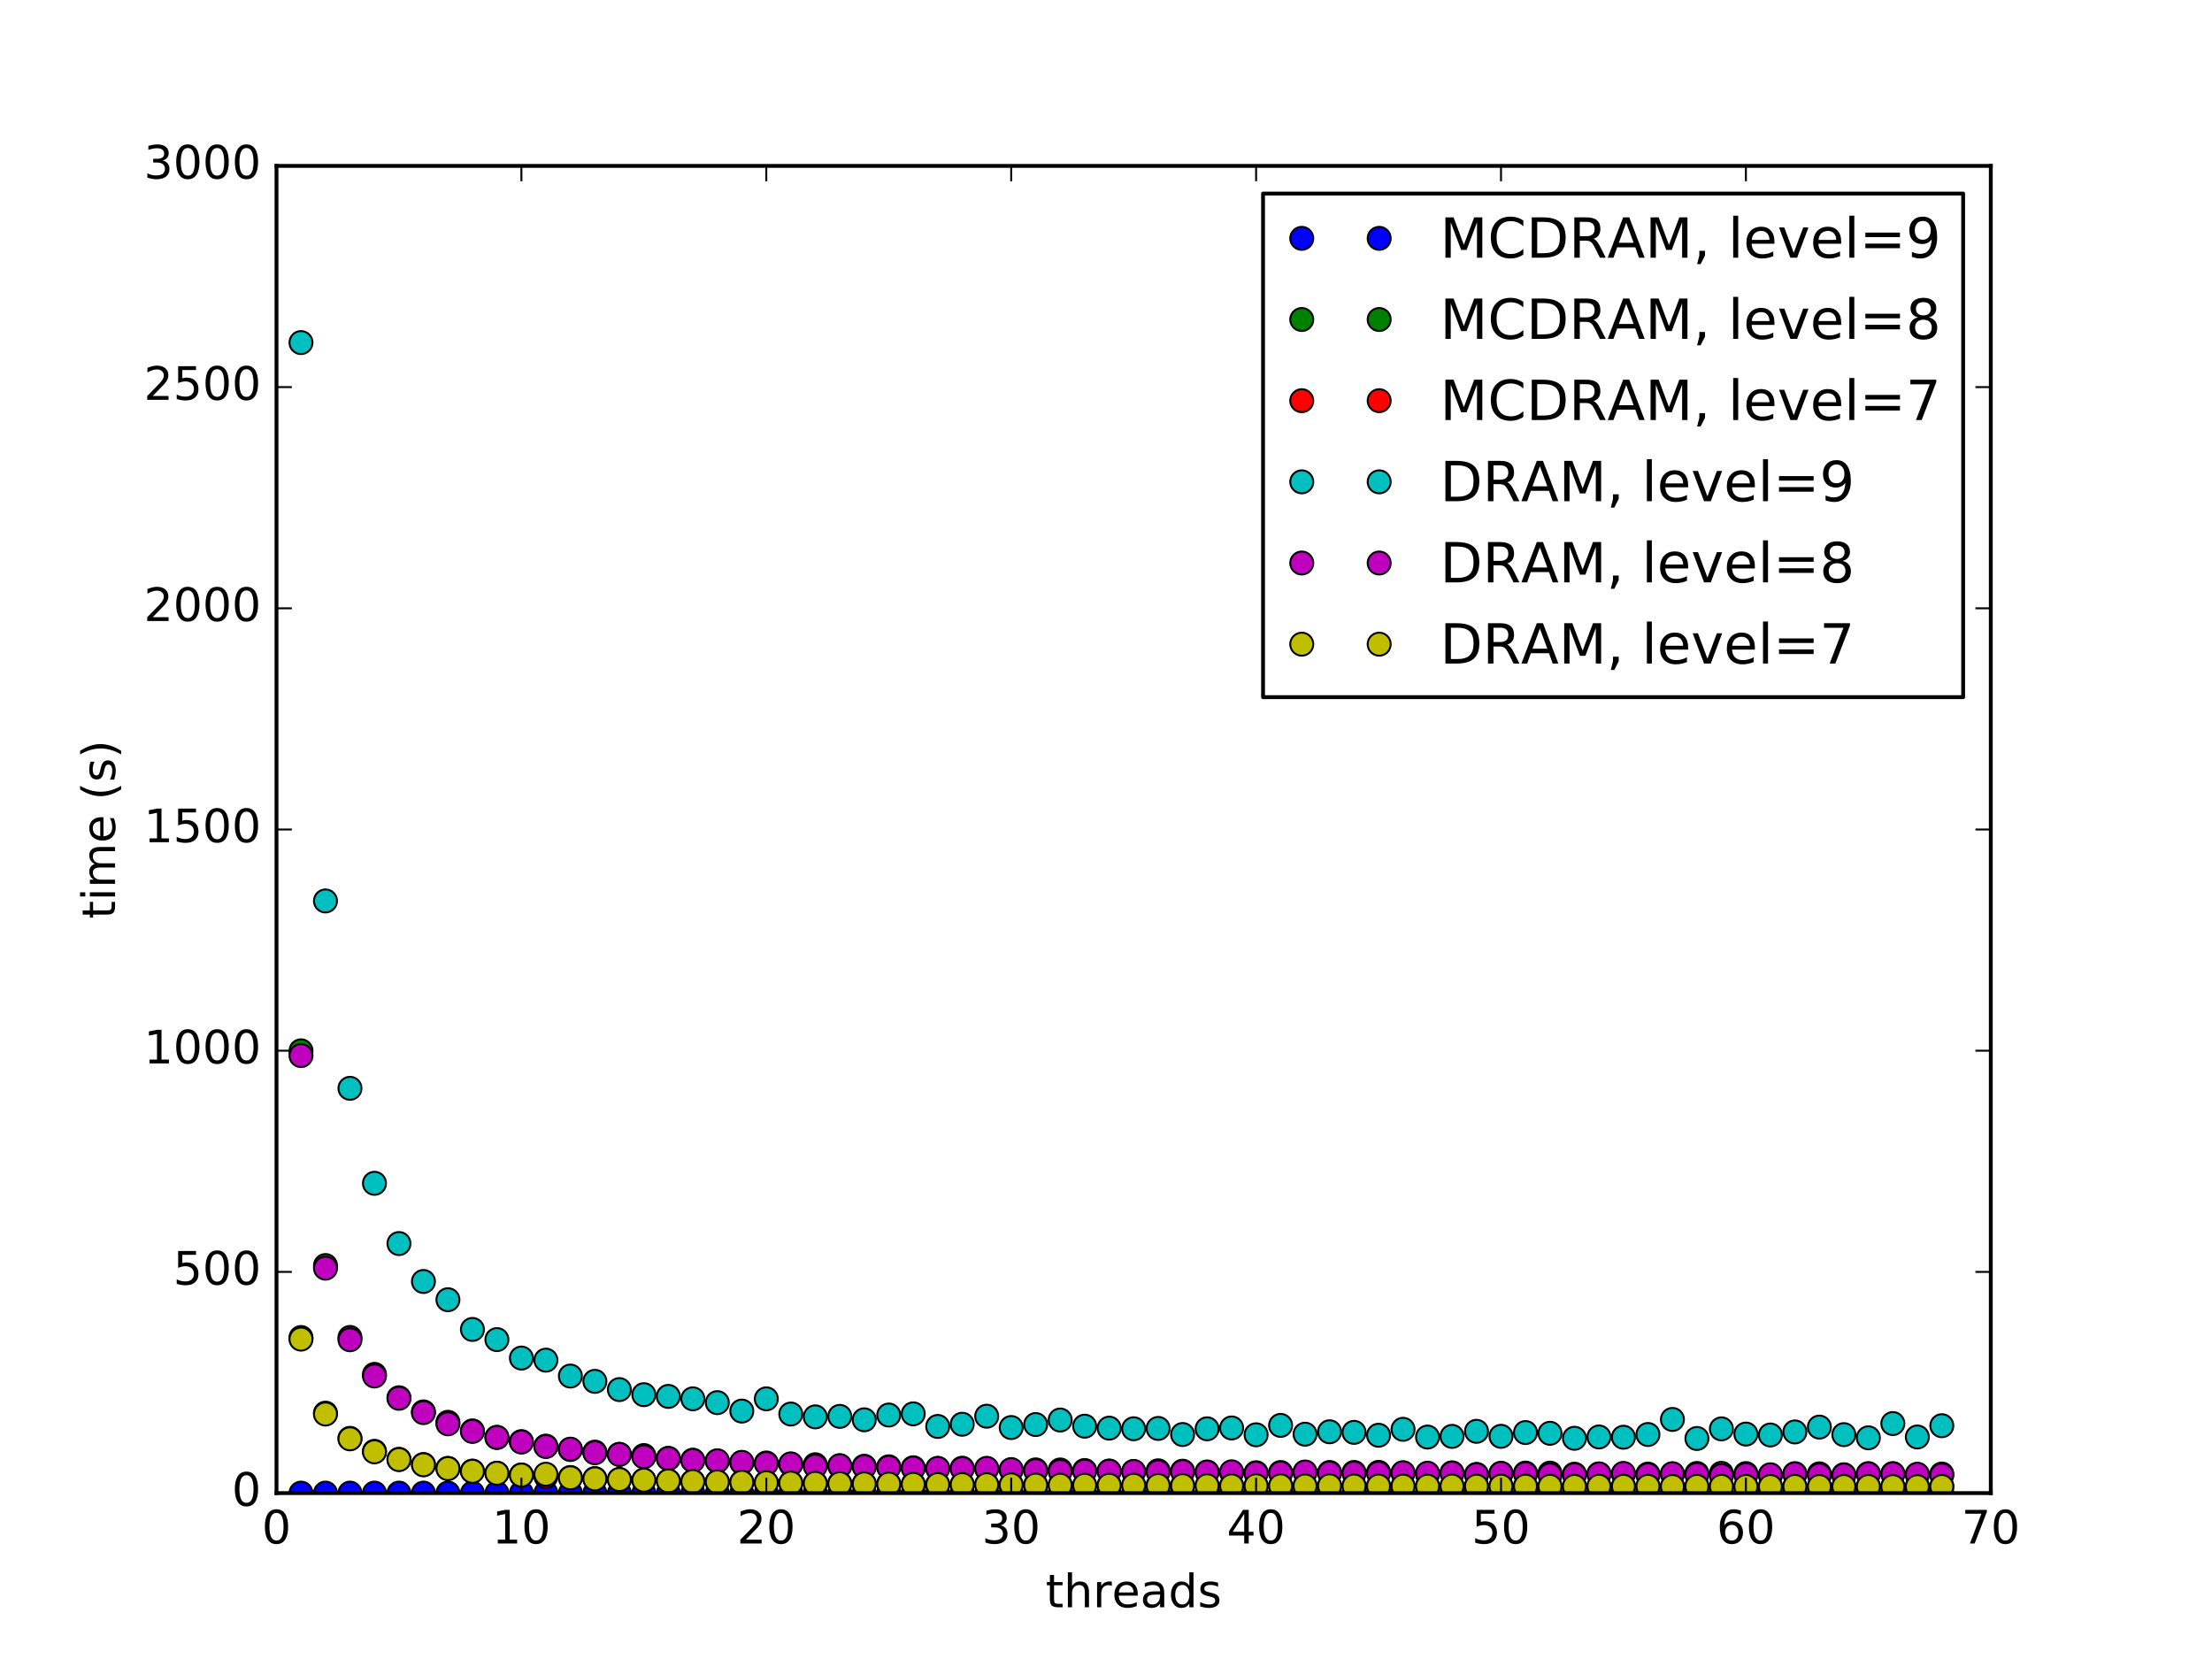 <?xml version="1.0" encoding="utf-8" standalone="no"?>
<!DOCTYPE svg PUBLIC "-//W3C//DTD SVG 1.1//EN"
  "http://www.w3.org/Graphics/SVG/1.1/DTD/svg11.dtd">
<!-- Created with matplotlib (http://matplotlib.org/) -->
<svg height="432pt" version="1.1" viewBox="0 0 576 432" width="576pt" xmlns="http://www.w3.org/2000/svg" xmlns:xlink="http://www.w3.org/1999/xlink">
 <defs>
  <style type="text/css">
*{stroke-linecap:butt;stroke-linejoin:round;stroke-miterlimit:100000;}
  </style>
 </defs>
 <g id="figure_1">
  <g id="patch_1">
   <path d="M 0 432 
L 576 432 
L 576 0 
L 0 0 
z
" style="fill:#ffffff;"/>
  </g>
  <g id="axes_1">
   <g id="patch_2">
    <path d="M 72 388.8 
L 518.4 388.8 
L 518.4 43.2 
L 72 43.2 
z
" style="fill:#ffffff;"/>
   </g>
   <g id="line2d_1">
    <defs>
     <path d="M 0 3 
C 0.796 3 1.559 2.684 2.121 2.121 
C 2.684 1.559 3 0.796 3 0 
C 3 -0.796 2.684 -1.559 2.121 -2.121 
C 1.559 -2.684 0.796 -3 0 -3 
C -0.796 -3 -1.559 -2.684 -2.121 -2.121 
C -2.684 -1.559 -3 -0.796 -3 0 
C -3 0.796 -2.684 1.559 -2.121 2.121 
C -1.559 2.684 -0.796 3 0 3 
z
" id="me5795b8db7" style="stroke:#000000;stroke-width:0.5;"/>
    </defs>
    <g clip-path="url(#pe33187e89a)">
     <use style="fill:#0000ff;stroke:#000000;stroke-width:0.5;" x="78.377" xlink:href="#me5795b8db7" y="388.8"/>
     <use style="fill:#0000ff;stroke:#000000;stroke-width:0.5;" x="84.754" xlink:href="#me5795b8db7" y="388.8"/>
     <use style="fill:#0000ff;stroke:#000000;stroke-width:0.5;" x="91.131" xlink:href="#me5795b8db7" y="388.8"/>
     <use style="fill:#0000ff;stroke:#000000;stroke-width:0.5;" x="97.509" xlink:href="#me5795b8db7" y="388.8"/>
     <use style="fill:#0000ff;stroke:#000000;stroke-width:0.5;" x="103.886" xlink:href="#me5795b8db7" y="388.8"/>
     <use style="fill:#0000ff;stroke:#000000;stroke-width:0.5;" x="110.263" xlink:href="#me5795b8db7" y="388.8"/>
     <use style="fill:#0000ff;stroke:#000000;stroke-width:0.5;" x="116.64" xlink:href="#me5795b8db7" y="388.8"/>
     <use style="fill:#0000ff;stroke:#000000;stroke-width:0.5;" x="123.017" xlink:href="#me5795b8db7" y="388.8"/>
     <use style="fill:#0000ff;stroke:#000000;stroke-width:0.5;" x="129.394" xlink:href="#me5795b8db7" y="388.8"/>
     <use style="fill:#0000ff;stroke:#000000;stroke-width:0.5;" x="135.771" xlink:href="#me5795b8db7" y="388.8"/>
     <use style="fill:#0000ff;stroke:#000000;stroke-width:0.5;" x="142.149" xlink:href="#me5795b8db7" y="388.8"/>
     <use style="fill:#0000ff;stroke:#000000;stroke-width:0.5;" x="148.526" xlink:href="#me5795b8db7" y="388.8"/>
     <use style="fill:#0000ff;stroke:#000000;stroke-width:0.5;" x="154.903" xlink:href="#me5795b8db7" y="388.8"/>
     <use style="fill:#0000ff;stroke:#000000;stroke-width:0.5;" x="161.28" xlink:href="#me5795b8db7" y="388.8"/>
     <use style="fill:#0000ff;stroke:#000000;stroke-width:0.5;" x="167.657" xlink:href="#me5795b8db7" y="388.8"/>
     <use style="fill:#0000ff;stroke:#000000;stroke-width:0.5;" x="174.034" xlink:href="#me5795b8db7" y="388.8"/>
     <use style="fill:#0000ff;stroke:#000000;stroke-width:0.5;" x="180.411" xlink:href="#me5795b8db7" y="388.8"/>
     <use style="fill:#0000ff;stroke:#000000;stroke-width:0.5;" x="186.789" xlink:href="#me5795b8db7" y="388.8"/>
     <use style="fill:#0000ff;stroke:#000000;stroke-width:0.5;" x="193.166" xlink:href="#me5795b8db7" y="388.8"/>
     <use style="fill:#0000ff;stroke:#000000;stroke-width:0.5;" x="199.543" xlink:href="#me5795b8db7" y="388.8"/>
     <use style="fill:#0000ff;stroke:#000000;stroke-width:0.5;" x="205.92" xlink:href="#me5795b8db7" y="388.8"/>
     <use style="fill:#0000ff;stroke:#000000;stroke-width:0.5;" x="212.297" xlink:href="#me5795b8db7" y="388.8"/>
     <use style="fill:#0000ff;stroke:#000000;stroke-width:0.5;" x="218.674" xlink:href="#me5795b8db7" y="388.8"/>
     <use style="fill:#0000ff;stroke:#000000;stroke-width:0.5;" x="225.051" xlink:href="#me5795b8db7" y="388.8"/>
     <use style="fill:#0000ff;stroke:#000000;stroke-width:0.5;" x="231.429" xlink:href="#me5795b8db7" y="388.8"/>
     <use style="fill:#0000ff;stroke:#000000;stroke-width:0.5;" x="237.806" xlink:href="#me5795b8db7" y="388.8"/>
     <use style="fill:#0000ff;stroke:#000000;stroke-width:0.5;" x="244.183" xlink:href="#me5795b8db7" y="388.8"/>
     <use style="fill:#0000ff;stroke:#000000;stroke-width:0.5;" x="250.56" xlink:href="#me5795b8db7" y="388.8"/>
     <use style="fill:#0000ff;stroke:#000000;stroke-width:0.5;" x="256.937" xlink:href="#me5795b8db7" y="388.8"/>
     <use style="fill:#0000ff;stroke:#000000;stroke-width:0.5;" x="263.314" xlink:href="#me5795b8db7" y="388.8"/>
     <use style="fill:#0000ff;stroke:#000000;stroke-width:0.5;" x="269.691" xlink:href="#me5795b8db7" y="388.8"/>
     <use style="fill:#0000ff;stroke:#000000;stroke-width:0.5;" x="276.069" xlink:href="#me5795b8db7" y="388.8"/>
     <use style="fill:#0000ff;stroke:#000000;stroke-width:0.5;" x="282.446" xlink:href="#me5795b8db7" y="388.8"/>
     <use style="fill:#0000ff;stroke:#000000;stroke-width:0.5;" x="288.823" xlink:href="#me5795b8db7" y="388.8"/>
     <use style="fill:#0000ff;stroke:#000000;stroke-width:0.5;" x="295.2" xlink:href="#me5795b8db7" y="388.8"/>
     <use style="fill:#0000ff;stroke:#000000;stroke-width:0.5;" x="301.577" xlink:href="#me5795b8db7" y="388.8"/>
     <use style="fill:#0000ff;stroke:#000000;stroke-width:0.5;" x="307.954" xlink:href="#me5795b8db7" y="388.8"/>
     <use style="fill:#0000ff;stroke:#000000;stroke-width:0.5;" x="314.331" xlink:href="#me5795b8db7" y="388.8"/>
     <use style="fill:#0000ff;stroke:#000000;stroke-width:0.5;" x="320.709" xlink:href="#me5795b8db7" y="388.8"/>
     <use style="fill:#0000ff;stroke:#000000;stroke-width:0.5;" x="327.086" xlink:href="#me5795b8db7" y="388.8"/>
     <use style="fill:#0000ff;stroke:#000000;stroke-width:0.5;" x="333.463" xlink:href="#me5795b8db7" y="388.8"/>
     <use style="fill:#0000ff;stroke:#000000;stroke-width:0.5;" x="339.84" xlink:href="#me5795b8db7" y="388.8"/>
     <use style="fill:#0000ff;stroke:#000000;stroke-width:0.5;" x="346.217" xlink:href="#me5795b8db7" y="388.8"/>
     <use style="fill:#0000ff;stroke:#000000;stroke-width:0.5;" x="352.594" xlink:href="#me5795b8db7" y="388.8"/>
     <use style="fill:#0000ff;stroke:#000000;stroke-width:0.5;" x="358.971" xlink:href="#me5795b8db7" y="388.8"/>
     <use style="fill:#0000ff;stroke:#000000;stroke-width:0.5;" x="365.349" xlink:href="#me5795b8db7" y="388.8"/>
     <use style="fill:#0000ff;stroke:#000000;stroke-width:0.5;" x="371.726" xlink:href="#me5795b8db7" y="388.8"/>
     <use style="fill:#0000ff;stroke:#000000;stroke-width:0.5;" x="378.103" xlink:href="#me5795b8db7" y="388.8"/>
     <use style="fill:#0000ff;stroke:#000000;stroke-width:0.5;" x="384.48" xlink:href="#me5795b8db7" y="388.8"/>
     <use style="fill:#0000ff;stroke:#000000;stroke-width:0.5;" x="390.857" xlink:href="#me5795b8db7" y="388.8"/>
     <use style="fill:#0000ff;stroke:#000000;stroke-width:0.5;" x="397.234" xlink:href="#me5795b8db7" y="388.8"/>
     <use style="fill:#0000ff;stroke:#000000;stroke-width:0.5;" x="403.611" xlink:href="#me5795b8db7" y="388.8"/>
     <use style="fill:#0000ff;stroke:#000000;stroke-width:0.5;" x="409.989" xlink:href="#me5795b8db7" y="388.8"/>
     <use style="fill:#0000ff;stroke:#000000;stroke-width:0.5;" x="416.366" xlink:href="#me5795b8db7" y="388.8"/>
     <use style="fill:#0000ff;stroke:#000000;stroke-width:0.5;" x="422.743" xlink:href="#me5795b8db7" y="388.8"/>
     <use style="fill:#0000ff;stroke:#000000;stroke-width:0.5;" x="429.12" xlink:href="#me5795b8db7" y="388.8"/>
     <use style="fill:#0000ff;stroke:#000000;stroke-width:0.5;" x="435.497" xlink:href="#me5795b8db7" y="388.8"/>
     <use style="fill:#0000ff;stroke:#000000;stroke-width:0.5;" x="441.874" xlink:href="#me5795b8db7" y="388.8"/>
     <use style="fill:#0000ff;stroke:#000000;stroke-width:0.5;" x="448.251" xlink:href="#me5795b8db7" y="388.8"/>
     <use style="fill:#0000ff;stroke:#000000;stroke-width:0.5;" x="454.629" xlink:href="#me5795b8db7" y="388.8"/>
     <use style="fill:#0000ff;stroke:#000000;stroke-width:0.5;" x="461.006" xlink:href="#me5795b8db7" y="388.8"/>
     <use style="fill:#0000ff;stroke:#000000;stroke-width:0.5;" x="467.383" xlink:href="#me5795b8db7" y="388.8"/>
     <use style="fill:#0000ff;stroke:#000000;stroke-width:0.5;" x="473.76" xlink:href="#me5795b8db7" y="388.8"/>
     <use style="fill:#0000ff;stroke:#000000;stroke-width:0.5;" x="480.137" xlink:href="#me5795b8db7" y="388.8"/>
     <use style="fill:#0000ff;stroke:#000000;stroke-width:0.5;" x="486.514" xlink:href="#me5795b8db7" y="388.8"/>
     <use style="fill:#0000ff;stroke:#000000;stroke-width:0.5;" x="492.891" xlink:href="#me5795b8db7" y="388.8"/>
     <use style="fill:#0000ff;stroke:#000000;stroke-width:0.5;" x="499.269" xlink:href="#me5795b8db7" y="388.8"/>
     <use style="fill:#0000ff;stroke:#000000;stroke-width:0.5;" x="505.646" xlink:href="#me5795b8db7" y="388.8"/>
    </g>
   </g>
   <g id="line2d_2">
    <defs>
     <path d="M 0 3 
C 0.796 3 1.559 2.684 2.121 2.121 
C 2.684 1.559 3 0.796 3 0 
C 3 -0.796 2.684 -1.559 2.121 -2.121 
C 1.559 -2.684 0.796 -3 0 -3 
C -0.796 -3 -1.559 -2.684 -2.121 -2.121 
C -2.684 -1.559 -3 -0.796 -3 0 
C -3 0.796 -2.684 1.559 -2.121 2.121 
C -1.559 2.684 -0.796 3 0 3 
z
" id="m08f808af0a" style="stroke:#000000;stroke-width:0.5;"/>
    </defs>
    <g clip-path="url(#pe33187e89a)">
     <use style="fill:#008000;stroke:#000000;stroke-width:0.5;" x="78.377" xlink:href="#m08f808af0a" y="273.633"/>
     <use style="fill:#008000;stroke:#000000;stroke-width:0.5;" x="84.754" xlink:href="#m08f808af0a" y="329.542"/>
     <use style="fill:#008000;stroke:#000000;stroke-width:0.5;" x="91.131" xlink:href="#m08f808af0a" y="348.266"/>
     <use style="fill:#008000;stroke:#000000;stroke-width:0.5;" x="97.509" xlink:href="#m08f808af0a" y="357.883"/>
     <use style="fill:#008000;stroke:#000000;stroke-width:0.5;" x="103.886" xlink:href="#m08f808af0a" y="363.967"/>
     <use style="fill:#008000;stroke:#000000;stroke-width:0.5;" x="110.263" xlink:href="#m08f808af0a" y="367.655"/>
     <use style="fill:#008000;stroke:#000000;stroke-width:0.5;" x="116.64" xlink:href="#m08f808af0a" y="370.358"/>
     <use style="fill:#008000;stroke:#000000;stroke-width:0.5;" x="123.017" xlink:href="#m08f808af0a" y="372.6"/>
     <use style="fill:#008000;stroke:#000000;stroke-width:0.5;" x="129.394" xlink:href="#m08f808af0a" y="374.305"/>
     <use style="fill:#008000;stroke:#000000;stroke-width:0.5;" x="135.771" xlink:href="#m08f808af0a" y="375.393"/>
     <use style="fill:#008000;stroke:#000000;stroke-width:0.5;" x="142.149" xlink:href="#m08f808af0a" y="376.569"/>
     <use style="fill:#008000;stroke:#000000;stroke-width:0.5;" x="148.526" xlink:href="#m08f808af0a" y="377.446"/>
     <use style="fill:#008000;stroke:#000000;stroke-width:0.5;" x="154.903" xlink:href="#m08f808af0a" y="378.125"/>
     <use style="fill:#008000;stroke:#000000;stroke-width:0.5;" x="161.28" xlink:href="#m08f808af0a" y="378.709"/>
     <use style="fill:#008000;stroke:#000000;stroke-width:0.5;" x="167.657" xlink:href="#m08f808af0a" y="379.016"/>
     <use style="fill:#008000;stroke:#000000;stroke-width:0.5;" x="174.034" xlink:href="#m08f808af0a" y="379.761"/>
     <use style="fill:#008000;stroke:#000000;stroke-width:0.5;" x="180.411" xlink:href="#m08f808af0a" y="380.225"/>
     <use style="fill:#008000;stroke:#000000;stroke-width:0.5;" x="186.789" xlink:href="#m08f808af0a" y="380.457"/>
     <use style="fill:#008000;stroke:#000000;stroke-width:0.5;" x="193.166" xlink:href="#m08f808af0a" y="380.86"/>
     <use style="fill:#008000;stroke:#000000;stroke-width:0.5;" x="199.543" xlink:href="#m08f808af0a" y="380.959"/>
     <use style="fill:#008000;stroke:#000000;stroke-width:0.5;" x="205.92" xlink:href="#m08f808af0a" y="381.279"/>
     <use style="fill:#008000;stroke:#000000;stroke-width:0.5;" x="212.297" xlink:href="#m08f808af0a" y="381.41"/>
     <use style="fill:#008000;stroke:#000000;stroke-width:0.5;" x="218.674" xlink:href="#m08f808af0a" y="381.715"/>
     <use style="fill:#008000;stroke:#000000;stroke-width:0.5;" x="225.051" xlink:href="#m08f808af0a" y="381.808"/>
     <use style="fill:#008000;stroke:#000000;stroke-width:0.5;" x="231.429" xlink:href="#m08f808af0a" y="381.946"/>
     <use style="fill:#008000;stroke:#000000;stroke-width:0.5;" x="237.806" xlink:href="#m08f808af0a" y="382.198"/>
     <use style="fill:#008000;stroke:#000000;stroke-width:0.5;" x="244.183" xlink:href="#m08f808af0a" y="382.382"/>
     <use style="fill:#008000;stroke:#000000;stroke-width:0.5;" x="250.56" xlink:href="#m08f808af0a" y="382.313"/>
     <use style="fill:#008000;stroke:#000000;stroke-width:0.5;" x="256.937" xlink:href="#m08f808af0a" y="382.45"/>
     <use style="fill:#008000;stroke:#000000;stroke-width:0.5;" x="263.314" xlink:href="#m08f808af0a" y="382.759"/>
     <use style="fill:#008000;stroke:#000000;stroke-width:0.5;" x="269.691" xlink:href="#m08f808af0a" y="382.756"/>
     <use style="fill:#008000;stroke:#000000;stroke-width:0.5;" x="276.069" xlink:href="#m08f808af0a" y="382.778"/>
     <use style="fill:#008000;stroke:#000000;stroke-width:0.5;" x="282.446" xlink:href="#m08f808af0a" y="382.916"/>
     <use style="fill:#008000;stroke:#000000;stroke-width:0.5;" x="288.823" xlink:href="#m08f808af0a" y="383.056"/>
     <use style="fill:#008000;stroke:#000000;stroke-width:0.5;" x="295.2" xlink:href="#m08f808af0a" y="383.197"/>
     <use style="fill:#008000;stroke:#000000;stroke-width:0.5;" x="301.577" xlink:href="#m08f808af0a" y="382.991"/>
     <use style="fill:#008000;stroke:#000000;stroke-width:0.5;" x="307.954" xlink:href="#m08f808af0a" y="383.097"/>
     <use style="fill:#008000;stroke:#000000;stroke-width:0.5;" x="314.331" xlink:href="#m08f808af0a" y="383.298"/>
     <use style="fill:#008000;stroke:#000000;stroke-width:0.5;" x="320.709" xlink:href="#m08f808af0a" y="383.451"/>
     <use style="fill:#008000;stroke:#000000;stroke-width:0.5;" x="327.086" xlink:href="#m08f808af0a" y="383.493"/>
     <use style="fill:#008000;stroke:#000000;stroke-width:0.5;" x="333.463" xlink:href="#m08f808af0a" y="383.44"/>
     <use style="fill:#008000;stroke:#000000;stroke-width:0.5;" x="339.84" xlink:href="#m08f808af0a" y="383.37"/>
     <use style="fill:#008000;stroke:#000000;stroke-width:0.5;" x="346.217" xlink:href="#m08f808af0a" y="383.429"/>
     <use style="fill:#008000;stroke:#000000;stroke-width:0.5;" x="352.594" xlink:href="#m08f808af0a" y="383.42"/>
     <use style="fill:#008000;stroke:#000000;stroke-width:0.5;" x="358.971" xlink:href="#m08f808af0a" y="383.393"/>
     <use style="fill:#008000;stroke:#000000;stroke-width:0.5;" x="365.349" xlink:href="#m08f808af0a" y="383.576"/>
     <use style="fill:#008000;stroke:#000000;stroke-width:0.5;" x="371.726" xlink:href="#m08f808af0a" y="383.945"/>
     <use style="fill:#008000;stroke:#000000;stroke-width:0.5;" x="378.103" xlink:href="#m08f808af0a" y="383.525"/>
     <use style="fill:#008000;stroke:#000000;stroke-width:0.5;" x="384.48" xlink:href="#m08f808af0a" y="383.934"/>
     <use style="fill:#008000;stroke:#000000;stroke-width:0.5;" x="390.857" xlink:href="#m08f808af0a" y="383.646"/>
     <use style="fill:#008000;stroke:#000000;stroke-width:0.5;" x="397.234" xlink:href="#m08f808af0a" y="383.585"/>
     <use style="fill:#008000;stroke:#000000;stroke-width:0.5;" x="403.611" xlink:href="#m08f808af0a" y="383.592"/>
     <use style="fill:#008000;stroke:#000000;stroke-width:0.5;" x="409.989" xlink:href="#m08f808af0a" y="383.871"/>
     <use style="fill:#008000;stroke:#000000;stroke-width:0.5;" x="416.366" xlink:href="#m08f808af0a" y="383.802"/>
     <use style="fill:#008000;stroke:#000000;stroke-width:0.5;" x="422.743" xlink:href="#m08f808af0a" y="383.793"/>
     <use style="fill:#008000;stroke:#000000;stroke-width:0.5;" x="429.12" xlink:href="#m08f808af0a" y="383.848"/>
     <use style="fill:#008000;stroke:#000000;stroke-width:0.5;" x="435.497" xlink:href="#m08f808af0a" y="383.805"/>
     <use style="fill:#008000;stroke:#000000;stroke-width:0.5;" x="441.874" xlink:href="#m08f808af0a" y="383.682"/>
     <use style="fill:#008000;stroke:#000000;stroke-width:0.5;" x="448.251" xlink:href="#m08f808af0a" y="383.651"/>
     <use style="fill:#008000;stroke:#000000;stroke-width:0.5;" x="454.629" xlink:href="#m08f808af0a" y="383.714"/>
     <use style="fill:#008000;stroke:#000000;stroke-width:0.5;" x="461.006" xlink:href="#m08f808af0a" y="384.127"/>
     <use style="fill:#008000;stroke:#000000;stroke-width:0.5;" x="467.383" xlink:href="#m08f808af0a" y="383.738"/>
     <use style="fill:#008000;stroke:#000000;stroke-width:0.5;" x="473.76" xlink:href="#m08f808af0a" y="383.783"/>
     <use style="fill:#008000;stroke:#000000;stroke-width:0.5;" x="480.137" xlink:href="#m08f808af0a" y="384.022"/>
     <use style="fill:#008000;stroke:#000000;stroke-width:0.5;" x="486.514" xlink:href="#m08f808af0a" y="383.734"/>
     <use style="fill:#008000;stroke:#000000;stroke-width:0.5;" x="492.891" xlink:href="#m08f808af0a" y="383.719"/>
     <use style="fill:#008000;stroke:#000000;stroke-width:0.5;" x="499.269" xlink:href="#m08f808af0a" y="383.981"/>
     <use style="fill:#008000;stroke:#000000;stroke-width:0.5;" x="505.646" xlink:href="#m08f808af0a" y="383.832"/>
    </g>
   </g>
   <g id="line2d_3">
    <defs>
     <path d="M 0 3 
C 0.796 3 1.559 2.684 2.121 2.121 
C 2.684 1.559 3 0.796 3 0 
C 3 -0.796 2.684 -1.559 2.121 -2.121 
C 1.559 -2.684 0.796 -3 0 -3 
C -0.796 -3 -1.559 -2.684 -2.121 -2.121 
C -2.684 -1.559 -3 -0.796 -3 0 
C -3 0.796 -2.684 1.559 -2.121 2.121 
C -1.559 2.684 -0.796 3 0 3 
z
" id="md69c609d5c" style="stroke:#000000;stroke-width:0.5;"/>
    </defs>
    <g clip-path="url(#pe33187e89a)">
     <use style="fill:#ff0000;stroke:#000000;stroke-width:0.5;" x="78.377" xlink:href="#md69c609d5c" y="348.283"/>
     <use style="fill:#ff0000;stroke:#000000;stroke-width:0.5;" x="84.754" xlink:href="#md69c609d5c" y="367.979"/>
     <use style="fill:#ff0000;stroke:#000000;stroke-width:0.5;" x="91.131" xlink:href="#md69c609d5c" y="374.543"/>
     <use style="fill:#ff0000;stroke:#000000;stroke-width:0.5;" x="97.509" xlink:href="#md69c609d5c" y="377.921"/>
     <use style="fill:#ff0000;stroke:#000000;stroke-width:0.5;" x="103.886" xlink:href="#md69c609d5c" y="380.005"/>
     <use style="fill:#ff0000;stroke:#000000;stroke-width:0.5;" x="110.263" xlink:href="#md69c609d5c" y="381.367"/>
     <use style="fill:#ff0000;stroke:#000000;stroke-width:0.5;" x="116.64" xlink:href="#md69c609d5c" y="382.359"/>
     <use style="fill:#ff0000;stroke:#000000;stroke-width:0.5;" x="123.017" xlink:href="#md69c609d5c" y="383.067"/>
     <use style="fill:#ff0000;stroke:#000000;stroke-width:0.5;" x="129.394" xlink:href="#md69c609d5c" y="383.628"/>
     <use style="fill:#ff0000;stroke:#000000;stroke-width:0.5;" x="135.771" xlink:href="#md69c609d5c" y="384.079"/>
     <use style="fill:#ff0000;stroke:#000000;stroke-width:0.5;" x="142.149" xlink:href="#md69c609d5c" y="384.471"/>
     <use style="fill:#ff0000;stroke:#000000;stroke-width:0.5;" x="148.526" xlink:href="#md69c609d5c" y="384.737"/>
     <use style="fill:#ff0000;stroke:#000000;stroke-width:0.5;" x="154.903" xlink:href="#md69c609d5c" y="385.026"/>
     <use style="fill:#ff0000;stroke:#000000;stroke-width:0.5;" x="161.28" xlink:href="#md69c609d5c" y="385.249"/>
     <use style="fill:#ff0000;stroke:#000000;stroke-width:0.5;" x="167.657" xlink:href="#md69c609d5c" y="385.427"/>
     <use style="fill:#ff0000;stroke:#000000;stroke-width:0.5;" x="174.034" xlink:href="#md69c609d5c" y="385.599"/>
     <use style="fill:#ff0000;stroke:#000000;stroke-width:0.5;" x="180.411" xlink:href="#md69c609d5c" y="385.749"/>
     <use style="fill:#ff0000;stroke:#000000;stroke-width:0.5;" x="186.789" xlink:href="#md69c609d5c" y="385.878"/>
     <use style="fill:#ff0000;stroke:#000000;stroke-width:0.5;" x="193.166" xlink:href="#md69c609d5c" y="385.965"/>
     <use style="fill:#ff0000;stroke:#000000;stroke-width:0.5;" x="199.543" xlink:href="#md69c609d5c" y="386.065"/>
     <use style="fill:#ff0000;stroke:#000000;stroke-width:0.5;" x="205.92" xlink:href="#md69c609d5c" y="386.135"/>
     <use style="fill:#ff0000;stroke:#000000;stroke-width:0.5;" x="212.297" xlink:href="#md69c609d5c" y="386.24"/>
     <use style="fill:#ff0000;stroke:#000000;stroke-width:0.5;" x="218.674" xlink:href="#md69c609d5c" y="386.275"/>
     <use style="fill:#ff0000;stroke:#000000;stroke-width:0.5;" x="225.051" xlink:href="#md69c609d5c" y="386.361"/>
     <use style="fill:#ff0000;stroke:#000000;stroke-width:0.5;" x="231.429" xlink:href="#md69c609d5c" y="386.408"/>
     <use style="fill:#ff0000;stroke:#000000;stroke-width:0.5;" x="237.806" xlink:href="#md69c609d5c" y="386.46"/>
     <use style="fill:#ff0000;stroke:#000000;stroke-width:0.5;" x="244.183" xlink:href="#md69c609d5c" y="386.533"/>
     <use style="fill:#ff0000;stroke:#000000;stroke-width:0.5;" x="250.56" xlink:href="#md69c609d5c" y="386.556"/>
     <use style="fill:#ff0000;stroke:#000000;stroke-width:0.5;" x="256.937" xlink:href="#md69c609d5c" y="386.622"/>
     <use style="fill:#ff0000;stroke:#000000;stroke-width:0.5;" x="263.314" xlink:href="#md69c609d5c" y="386.64"/>
     <use style="fill:#ff0000;stroke:#000000;stroke-width:0.5;" x="269.691" xlink:href="#md69c609d5c" y="386.662"/>
     <use style="fill:#ff0000;stroke:#000000;stroke-width:0.5;" x="276.069" xlink:href="#md69c609d5c" y="386.709"/>
     <use style="fill:#ff0000;stroke:#000000;stroke-width:0.5;" x="282.446" xlink:href="#md69c609d5c" y="386.774"/>
     <use style="fill:#ff0000;stroke:#000000;stroke-width:0.5;" x="288.823" xlink:href="#md69c609d5c" y="386.755"/>
     <use style="fill:#ff0000;stroke:#000000;stroke-width:0.5;" x="295.2" xlink:href="#md69c609d5c" y="386.761"/>
     <use style="fill:#ff0000;stroke:#000000;stroke-width:0.5;" x="301.577" xlink:href="#md69c609d5c" y="386.802"/>
     <use style="fill:#ff0000;stroke:#000000;stroke-width:0.5;" x="307.954" xlink:href="#md69c609d5c" y="386.826"/>
     <use style="fill:#ff0000;stroke:#000000;stroke-width:0.5;" x="314.331" xlink:href="#md69c609d5c" y="386.83"/>
     <use style="fill:#ff0000;stroke:#000000;stroke-width:0.5;" x="320.709" xlink:href="#md69c609d5c" y="386.851"/>
     <use style="fill:#ff0000;stroke:#000000;stroke-width:0.5;" x="327.086" xlink:href="#md69c609d5c" y="386.884"/>
     <use style="fill:#ff0000;stroke:#000000;stroke-width:0.5;" x="333.463" xlink:href="#md69c609d5c" y="386.909"/>
     <use style="fill:#ff0000;stroke:#000000;stroke-width:0.5;" x="339.84" xlink:href="#md69c609d5c" y="386.883"/>
     <use style="fill:#ff0000;stroke:#000000;stroke-width:0.5;" x="346.217" xlink:href="#md69c609d5c" y="386.896"/>
     <use style="fill:#ff0000;stroke:#000000;stroke-width:0.5;" x="352.594" xlink:href="#md69c609d5c" y="386.931"/>
     <use style="fill:#ff0000;stroke:#000000;stroke-width:0.5;" x="358.971" xlink:href="#md69c609d5c" y="386.941"/>
     <use style="fill:#ff0000;stroke:#000000;stroke-width:0.5;" x="365.349" xlink:href="#md69c609d5c" y="386.948"/>
     <use style="fill:#ff0000;stroke:#000000;stroke-width:0.5;" x="371.726" xlink:href="#md69c609d5c" y="386.978"/>
     <use style="fill:#ff0000;stroke:#000000;stroke-width:0.5;" x="378.103" xlink:href="#md69c609d5c" y="386.97"/>
     <use style="fill:#ff0000;stroke:#000000;stroke-width:0.5;" x="384.48" xlink:href="#md69c609d5c" y="386.989"/>
     <use style="fill:#ff0000;stroke:#000000;stroke-width:0.5;" x="390.857" xlink:href="#md69c609d5c" y="386.989"/>
     <use style="fill:#ff0000;stroke:#000000;stroke-width:0.5;" x="397.234" xlink:href="#md69c609d5c" y="386.993"/>
     <use style="fill:#ff0000;stroke:#000000;stroke-width:0.5;" x="403.611" xlink:href="#md69c609d5c" y="387.015"/>
     <use style="fill:#ff0000;stroke:#000000;stroke-width:0.5;" x="409.989" xlink:href="#md69c609d5c" y="387.023"/>
     <use style="fill:#ff0000;stroke:#000000;stroke-width:0.5;" x="416.366" xlink:href="#md69c609d5c" y="387.039"/>
     <use style="fill:#ff0000;stroke:#000000;stroke-width:0.5;" x="422.743" xlink:href="#md69c609d5c" y="387.03"/>
     <use style="fill:#ff0000;stroke:#000000;stroke-width:0.5;" x="429.12" xlink:href="#md69c609d5c" y="387.021"/>
     <use style="fill:#ff0000;stroke:#000000;stroke-width:0.5;" x="435.497" xlink:href="#md69c609d5c" y="387.045"/>
     <use style="fill:#ff0000;stroke:#000000;stroke-width:0.5;" x="441.874" xlink:href="#md69c609d5c" y="387.022"/>
     <use style="fill:#ff0000;stroke:#000000;stroke-width:0.5;" x="448.251" xlink:href="#md69c609d5c" y="387.033"/>
     <use style="fill:#ff0000;stroke:#000000;stroke-width:0.5;" x="454.629" xlink:href="#md69c609d5c" y="387.048"/>
     <use style="fill:#ff0000;stroke:#000000;stroke-width:0.5;" x="461.006" xlink:href="#md69c609d5c" y="387.081"/>
     <use style="fill:#ff0000;stroke:#000000;stroke-width:0.5;" x="467.383" xlink:href="#md69c609d5c" y="387.077"/>
     <use style="fill:#ff0000;stroke:#000000;stroke-width:0.5;" x="473.76" xlink:href="#md69c609d5c" y="387.064"/>
     <use style="fill:#ff0000;stroke:#000000;stroke-width:0.5;" x="480.137" xlink:href="#md69c609d5c" y="387.085"/>
     <use style="fill:#ff0000;stroke:#000000;stroke-width:0.5;" x="486.514" xlink:href="#md69c609d5c" y="387.106"/>
     <use style="fill:#ff0000;stroke:#000000;stroke-width:0.5;" x="492.891" xlink:href="#md69c609d5c" y="387.069"/>
     <use style="fill:#ff0000;stroke:#000000;stroke-width:0.5;" x="499.269" xlink:href="#md69c609d5c" y="387.069"/>
     <use style="fill:#ff0000;stroke:#000000;stroke-width:0.5;" x="505.646" xlink:href="#md69c609d5c" y="387.076"/>
    </g>
   </g>
   <g id="line2d_4">
    <defs>
     <path d="M 0 3 
C 0.796 3 1.559 2.684 2.121 2.121 
C 2.684 1.559 3 0.796 3 0 
C 3 -0.796 2.684 -1.559 2.121 -2.121 
C 1.559 -2.684 0.796 -3 0 -3 
C -0.796 -3 -1.559 -2.684 -2.121 -2.121 
C -2.684 -1.559 -3 -0.796 -3 0 
C -3 0.796 -2.684 1.559 -2.121 2.121 
C -1.559 2.684 -0.796 3 0 3 
z
" id="m5c11cdcc89" style="stroke:#000000;stroke-width:0.5;"/>
    </defs>
    <g clip-path="url(#pe33187e89a)">
     <use style="fill:#00bfbf;stroke:#000000;stroke-width:0.5;" x="78.377" xlink:href="#m5c11cdcc89" y="89.207"/>
     <use style="fill:#00bfbf;stroke:#000000;stroke-width:0.5;" x="84.754" xlink:href="#m5c11cdcc89" y="234.605"/>
     <use style="fill:#00bfbf;stroke:#000000;stroke-width:0.5;" x="91.131" xlink:href="#m5c11cdcc89" y="283.393"/>
     <use style="fill:#00bfbf;stroke:#000000;stroke-width:0.5;" x="97.509" xlink:href="#m5c11cdcc89" y="308.128"/>
     <use style="fill:#00bfbf;stroke:#000000;stroke-width:0.5;" x="103.886" xlink:href="#m5c11cdcc89" y="323.816"/>
     <use style="fill:#00bfbf;stroke:#000000;stroke-width:0.5;" x="110.263" xlink:href="#m5c11cdcc89" y="333.695"/>
     <use style="fill:#00bfbf;stroke:#000000;stroke-width:0.5;" x="116.64" xlink:href="#m5c11cdcc89" y="338.447"/>
     <use style="fill:#00bfbf;stroke:#000000;stroke-width:0.5;" x="123.017" xlink:href="#m5c11cdcc89" y="346.184"/>
     <use style="fill:#00bfbf;stroke:#000000;stroke-width:0.5;" x="129.394" xlink:href="#m5c11cdcc89" y="348.83"/>
     <use style="fill:#00bfbf;stroke:#000000;stroke-width:0.5;" x="135.771" xlink:href="#m5c11cdcc89" y="353.638"/>
     <use style="fill:#00bfbf;stroke:#000000;stroke-width:0.5;" x="142.149" xlink:href="#m5c11cdcc89" y="354.178"/>
     <use style="fill:#00bfbf;stroke:#000000;stroke-width:0.5;" x="148.526" xlink:href="#m5c11cdcc89" y="358.323"/>
     <use style="fill:#00bfbf;stroke:#000000;stroke-width:0.5;" x="154.903" xlink:href="#m5c11cdcc89" y="359.701"/>
     <use style="fill:#00bfbf;stroke:#000000;stroke-width:0.5;" x="161.28" xlink:href="#m5c11cdcc89" y="361.846"/>
     <use style="fill:#00bfbf;stroke:#000000;stroke-width:0.5;" x="167.657" xlink:href="#m5c11cdcc89" y="363.171"/>
     <use style="fill:#00bfbf;stroke:#000000;stroke-width:0.5;" x="174.034" xlink:href="#m5c11cdcc89" y="363.62"/>
     <use style="fill:#00bfbf;stroke:#000000;stroke-width:0.5;" x="180.411" xlink:href="#m5c11cdcc89" y="364.252"/>
     <use style="fill:#00bfbf;stroke:#000000;stroke-width:0.5;" x="186.789" xlink:href="#m5c11cdcc89" y="365.242"/>
     <use style="fill:#00bfbf;stroke:#000000;stroke-width:0.5;" x="193.166" xlink:href="#m5c11cdcc89" y="367.442"/>
     <use style="fill:#00bfbf;stroke:#000000;stroke-width:0.5;" x="199.543" xlink:href="#m5c11cdcc89" y="364.253"/>
     <use style="fill:#00bfbf;stroke:#000000;stroke-width:0.5;" x="205.92" xlink:href="#m5c11cdcc89" y="368.215"/>
     <use style="fill:#00bfbf;stroke:#000000;stroke-width:0.5;" x="212.297" xlink:href="#m5c11cdcc89" y="368.947"/>
     <use style="fill:#00bfbf;stroke:#000000;stroke-width:0.5;" x="218.674" xlink:href="#m5c11cdcc89" y="368.822"/>
     <use style="fill:#00bfbf;stroke:#000000;stroke-width:0.5;" x="225.051" xlink:href="#m5c11cdcc89" y="369.715"/>
     <use style="fill:#00bfbf;stroke:#000000;stroke-width:0.5;" x="231.429" xlink:href="#m5c11cdcc89" y="368.471"/>
     <use style="fill:#00bfbf;stroke:#000000;stroke-width:0.5;" x="237.806" xlink:href="#m5c11cdcc89" y="368.164"/>
     <use style="fill:#00bfbf;stroke:#000000;stroke-width:0.5;" x="244.183" xlink:href="#m5c11cdcc89" y="371.445"/>
     <use style="fill:#00bfbf;stroke:#000000;stroke-width:0.5;" x="250.56" xlink:href="#m5c11cdcc89" y="370.872"/>
     <use style="fill:#00bfbf;stroke:#000000;stroke-width:0.5;" x="256.937" xlink:href="#m5c11cdcc89" y="368.777"/>
     <use style="fill:#00bfbf;stroke:#000000;stroke-width:0.5;" x="263.314" xlink:href="#m5c11cdcc89" y="371.726"/>
     <use style="fill:#00bfbf;stroke:#000000;stroke-width:0.5;" x="269.691" xlink:href="#m5c11cdcc89" y="370.947"/>
     <use style="fill:#00bfbf;stroke:#000000;stroke-width:0.5;" x="276.069" xlink:href="#m5c11cdcc89" y="369.768"/>
     <use style="fill:#00bfbf;stroke:#000000;stroke-width:0.5;" x="282.446" xlink:href="#m5c11cdcc89" y="371.375"/>
     <use style="fill:#00bfbf;stroke:#000000;stroke-width:0.5;" x="288.823" xlink:href="#m5c11cdcc89" y="371.886"/>
     <use style="fill:#00bfbf;stroke:#000000;stroke-width:0.5;" x="295.2" xlink:href="#m5c11cdcc89" y="372.049"/>
     <use style="fill:#00bfbf;stroke:#000000;stroke-width:0.5;" x="301.577" xlink:href="#m5c11cdcc89" y="371.962"/>
     <use style="fill:#00bfbf;stroke:#000000;stroke-width:0.5;" x="307.954" xlink:href="#m5c11cdcc89" y="373.548"/>
     <use style="fill:#00bfbf;stroke:#000000;stroke-width:0.5;" x="314.331" xlink:href="#m5c11cdcc89" y="372.062"/>
     <use style="fill:#00bfbf;stroke:#000000;stroke-width:0.5;" x="320.709" xlink:href="#m5c11cdcc89" y="371.835"/>
     <use style="fill:#00bfbf;stroke:#000000;stroke-width:0.5;" x="327.086" xlink:href="#m5c11cdcc89" y="373.615"/>
     <use style="fill:#00bfbf;stroke:#000000;stroke-width:0.5;" x="333.463" xlink:href="#m5c11cdcc89" y="371.169"/>
     <use style="fill:#00bfbf;stroke:#000000;stroke-width:0.5;" x="339.84" xlink:href="#m5c11cdcc89" y="373.46"/>
     <use style="fill:#00bfbf;stroke:#000000;stroke-width:0.5;" x="346.217" xlink:href="#m5c11cdcc89" y="372.832"/>
     <use style="fill:#00bfbf;stroke:#000000;stroke-width:0.5;" x="352.594" xlink:href="#m5c11cdcc89" y="372.982"/>
     <use style="fill:#00bfbf;stroke:#000000;stroke-width:0.5;" x="358.971" xlink:href="#m5c11cdcc89" y="373.739"/>
     <use style="fill:#00bfbf;stroke:#000000;stroke-width:0.5;" x="365.349" xlink:href="#m5c11cdcc89" y="372.191"/>
     <use style="fill:#00bfbf;stroke:#000000;stroke-width:0.5;" x="371.726" xlink:href="#m5c11cdcc89" y="374.207"/>
     <use style="fill:#00bfbf;stroke:#000000;stroke-width:0.5;" x="378.103" xlink:href="#m5c11cdcc89" y="374.03"/>
     <use style="fill:#00bfbf;stroke:#000000;stroke-width:0.5;" x="384.48" xlink:href="#m5c11cdcc89" y="372.714"/>
     <use style="fill:#00bfbf;stroke:#000000;stroke-width:0.5;" x="390.857" xlink:href="#m5c11cdcc89" y="374.014"/>
     <use style="fill:#00bfbf;stroke:#000000;stroke-width:0.5;" x="397.234" xlink:href="#m5c11cdcc89" y="373.033"/>
     <use style="fill:#00bfbf;stroke:#000000;stroke-width:0.5;" x="403.611" xlink:href="#m5c11cdcc89" y="373.225"/>
     <use style="fill:#00bfbf;stroke:#000000;stroke-width:0.5;" x="409.989" xlink:href="#m5c11cdcc89" y="374.524"/>
     <use style="fill:#00bfbf;stroke:#000000;stroke-width:0.5;" x="416.366" xlink:href="#m5c11cdcc89" y="374.182"/>
     <use style="fill:#00bfbf;stroke:#000000;stroke-width:0.5;" x="422.743" xlink:href="#m5c11cdcc89" y="374.254"/>
     <use style="fill:#00bfbf;stroke:#000000;stroke-width:0.5;" x="429.12" xlink:href="#m5c11cdcc89" y="373.539"/>
     <use style="fill:#00bfbf;stroke:#000000;stroke-width:0.5;" x="435.497" xlink:href="#m5c11cdcc89" y="369.62"/>
     <use style="fill:#00bfbf;stroke:#000000;stroke-width:0.5;" x="441.874" xlink:href="#m5c11cdcc89" y="374.578"/>
     <use style="fill:#00bfbf;stroke:#000000;stroke-width:0.5;" x="448.251" xlink:href="#m5c11cdcc89" y="372.074"/>
     <use style="fill:#00bfbf;stroke:#000000;stroke-width:0.5;" x="454.629" xlink:href="#m5c11cdcc89" y="373.428"/>
     <use style="fill:#00bfbf;stroke:#000000;stroke-width:0.5;" x="461.006" xlink:href="#m5c11cdcc89" y="373.669"/>
     <use style="fill:#00bfbf;stroke:#000000;stroke-width:0.5;" x="467.383" xlink:href="#m5c11cdcc89" y="372.872"/>
     <use style="fill:#00bfbf;stroke:#000000;stroke-width:0.5;" x="473.76" xlink:href="#m5c11cdcc89" y="371.61"/>
     <use style="fill:#00bfbf;stroke:#000000;stroke-width:0.5;" x="480.137" xlink:href="#m5c11cdcc89" y="373.578"/>
     <use style="fill:#00bfbf;stroke:#000000;stroke-width:0.5;" x="486.514" xlink:href="#m5c11cdcc89" y="374.406"/>
     <use style="fill:#00bfbf;stroke:#000000;stroke-width:0.5;" x="492.891" xlink:href="#m5c11cdcc89" y="370.692"/>
     <use style="fill:#00bfbf;stroke:#000000;stroke-width:0.5;" x="499.269" xlink:href="#m5c11cdcc89" y="374.19"/>
     <use style="fill:#00bfbf;stroke:#000000;stroke-width:0.5;" x="505.646" xlink:href="#m5c11cdcc89" y="371.251"/>
    </g>
   </g>
   <g id="line2d_5">
    <defs>
     <path d="M 0 3 
C 0.796 3 1.559 2.684 2.121 2.121 
C 2.684 1.559 3 0.796 3 0 
C 3 -0.796 2.684 -1.559 2.121 -2.121 
C 1.559 -2.684 0.796 -3 0 -3 
C -0.796 -3 -1.559 -2.684 -2.121 -2.121 
C -2.684 -1.559 -3 -0.796 -3 0 
C -3 0.796 -2.684 1.559 -2.121 2.121 
C -1.559 2.684 -0.796 3 0 3 
z
" id="m05a726571e" style="stroke:#000000;stroke-width:0.5;"/>
    </defs>
    <g clip-path="url(#pe33187e89a)">
     <use style="fill:#bf00bf;stroke:#000000;stroke-width:0.5;" x="78.377" xlink:href="#m05a726571e" y="274.87"/>
     <use style="fill:#bf00bf;stroke:#000000;stroke-width:0.5;" x="84.754" xlink:href="#m05a726571e" y="330.229"/>
     <use style="fill:#bf00bf;stroke:#000000;stroke-width:0.5;" x="91.131" xlink:href="#m05a726571e" y="348.87"/>
     <use style="fill:#bf00bf;stroke:#000000;stroke-width:0.5;" x="97.509" xlink:href="#m05a726571e" y="358.309"/>
     <use style="fill:#bf00bf;stroke:#000000;stroke-width:0.5;" x="103.886" xlink:href="#m05a726571e" y="364.116"/>
     <use style="fill:#bf00bf;stroke:#000000;stroke-width:0.5;" x="110.263" xlink:href="#m05a726571e" y="367.847"/>
     <use style="fill:#bf00bf;stroke:#000000;stroke-width:0.5;" x="116.64" xlink:href="#m05a726571e" y="370.762"/>
     <use style="fill:#bf00bf;stroke:#000000;stroke-width:0.5;" x="123.017" xlink:href="#m05a726571e" y="372.741"/>
     <use style="fill:#bf00bf;stroke:#000000;stroke-width:0.5;" x="129.394" xlink:href="#m05a726571e" y="374.289"/>
     <use style="fill:#bf00bf;stroke:#000000;stroke-width:0.5;" x="135.771" xlink:href="#m05a726571e" y="375.509"/>
     <use style="fill:#bf00bf;stroke:#000000;stroke-width:0.5;" x="142.149" xlink:href="#m05a726571e" y="376.668"/>
     <use style="fill:#bf00bf;stroke:#000000;stroke-width:0.5;" x="148.526" xlink:href="#m05a726571e" y="377.359"/>
     <use style="fill:#bf00bf;stroke:#000000;stroke-width:0.5;" x="154.903" xlink:href="#m05a726571e" y="378.304"/>
     <use style="fill:#bf00bf;stroke:#000000;stroke-width:0.5;" x="161.28" xlink:href="#m05a726571e" y="378.727"/>
     <use style="fill:#bf00bf;stroke:#000000;stroke-width:0.5;" x="167.657" xlink:href="#m05a726571e" y="379.356"/>
     <use style="fill:#bf00bf;stroke:#000000;stroke-width:0.5;" x="174.034" xlink:href="#m05a726571e" y="379.789"/>
     <use style="fill:#bf00bf;stroke:#000000;stroke-width:0.5;" x="180.411" xlink:href="#m05a726571e" y="380.309"/>
     <use style="fill:#bf00bf;stroke:#000000;stroke-width:0.5;" x="186.789" xlink:href="#m05a726571e" y="380.397"/>
     <use style="fill:#bf00bf;stroke:#000000;stroke-width:0.5;" x="193.166" xlink:href="#m05a726571e" y="380.782"/>
     <use style="fill:#bf00bf;stroke:#000000;stroke-width:0.5;" x="199.543" xlink:href="#m05a726571e" y="381.091"/>
     <use style="fill:#bf00bf;stroke:#000000;stroke-width:0.5;" x="205.92" xlink:href="#m05a726571e" y="381.194"/>
     <use style="fill:#bf00bf;stroke:#000000;stroke-width:0.5;" x="212.297" xlink:href="#m05a726571e" y="381.794"/>
     <use style="fill:#bf00bf;stroke:#000000;stroke-width:0.5;" x="218.674" xlink:href="#m05a726571e" y="381.656"/>
     <use style="fill:#bf00bf;stroke:#000000;stroke-width:0.5;" x="225.051" xlink:href="#m05a726571e" y="381.942"/>
     <use style="fill:#bf00bf;stroke:#000000;stroke-width:0.5;" x="231.429" xlink:href="#m05a726571e" y="382.1"/>
     <use style="fill:#bf00bf;stroke:#000000;stroke-width:0.5;" x="237.806" xlink:href="#m05a726571e" y="382.304"/>
     <use style="fill:#bf00bf;stroke:#000000;stroke-width:0.5;" x="244.183" xlink:href="#m05a726571e" y="382.381"/>
     <use style="fill:#bf00bf;stroke:#000000;stroke-width:0.5;" x="250.56" xlink:href="#m05a726571e" y="382.445"/>
     <use style="fill:#bf00bf;stroke:#000000;stroke-width:0.5;" x="256.937" xlink:href="#m05a726571e" y="382.36"/>
     <use style="fill:#bf00bf;stroke:#000000;stroke-width:0.5;" x="263.314" xlink:href="#m05a726571e" y="382.679"/>
     <use style="fill:#bf00bf;stroke:#000000;stroke-width:0.5;" x="269.691" xlink:href="#m05a726571e" y="382.952"/>
     <use style="fill:#bf00bf;stroke:#000000;stroke-width:0.5;" x="276.069" xlink:href="#m05a726571e" y="383.172"/>
     <use style="fill:#bf00bf;stroke:#000000;stroke-width:0.5;" x="282.446" xlink:href="#m05a726571e" y="383.073"/>
     <use style="fill:#bf00bf;stroke:#000000;stroke-width:0.5;" x="288.823" xlink:href="#m05a726571e" y="383.106"/>
     <use style="fill:#bf00bf;stroke:#000000;stroke-width:0.5;" x="295.2" xlink:href="#m05a726571e" y="383.172"/>
     <use style="fill:#bf00bf;stroke:#000000;stroke-width:0.5;" x="301.577" xlink:href="#m05a726571e" y="383.282"/>
     <use style="fill:#bf00bf;stroke:#000000;stroke-width:0.5;" x="307.954" xlink:href="#m05a726571e" y="383.193"/>
     <use style="fill:#bf00bf;stroke:#000000;stroke-width:0.5;" x="314.331" xlink:href="#m05a726571e" y="383.363"/>
     <use style="fill:#bf00bf;stroke:#000000;stroke-width:0.5;" x="320.709" xlink:href="#m05a726571e" y="383.255"/>
     <use style="fill:#bf00bf;stroke:#000000;stroke-width:0.5;" x="327.086" xlink:href="#m05a726571e" y="383.633"/>
     <use style="fill:#bf00bf;stroke:#000000;stroke-width:0.5;" x="333.463" xlink:href="#m05a726571e" y="383.574"/>
     <use style="fill:#bf00bf;stroke:#000000;stroke-width:0.5;" x="339.84" xlink:href="#m05a726571e" y="383.316"/>
     <use style="fill:#bf00bf;stroke:#000000;stroke-width:0.5;" x="346.217" xlink:href="#m05a726571e" y="383.583"/>
     <use style="fill:#bf00bf;stroke:#000000;stroke-width:0.5;" x="352.594" xlink:href="#m05a726571e" y="383.601"/>
     <use style="fill:#bf00bf;stroke:#000000;stroke-width:0.5;" x="358.971" xlink:href="#m05a726571e" y="383.632"/>
     <use style="fill:#bf00bf;stroke:#000000;stroke-width:0.5;" x="365.349" xlink:href="#m05a726571e" y="383.49"/>
     <use style="fill:#bf00bf;stroke:#000000;stroke-width:0.5;" x="371.726" xlink:href="#m05a726571e" y="383.613"/>
     <use style="fill:#bf00bf;stroke:#000000;stroke-width:0.5;" x="378.103" xlink:href="#m05a726571e" y="383.601"/>
     <use style="fill:#bf00bf;stroke:#000000;stroke-width:0.5;" x="384.48" xlink:href="#m05a726571e" y="384.014"/>
     <use style="fill:#bf00bf;stroke:#000000;stroke-width:0.5;" x="390.857" xlink:href="#m05a726571e" y="383.673"/>
     <use style="fill:#bf00bf;stroke:#000000;stroke-width:0.5;" x="397.234" xlink:href="#m05a726571e" y="383.761"/>
     <use style="fill:#bf00bf;stroke:#000000;stroke-width:0.5;" x="403.611" xlink:href="#m05a726571e" y="384.074"/>
     <use style="fill:#bf00bf;stroke:#000000;stroke-width:0.5;" x="409.989" xlink:href="#m05a726571e" y="384.009"/>
     <use style="fill:#bf00bf;stroke:#000000;stroke-width:0.5;" x="416.366" xlink:href="#m05a726571e" y="383.836"/>
     <use style="fill:#bf00bf;stroke:#000000;stroke-width:0.5;" x="422.743" xlink:href="#m05a726571e" y="383.672"/>
     <use style="fill:#bf00bf;stroke:#000000;stroke-width:0.5;" x="429.12" xlink:href="#m05a726571e" y="384.053"/>
     <use style="fill:#bf00bf;stroke:#000000;stroke-width:0.5;" x="435.497" xlink:href="#m05a726571e" y="383.762"/>
     <use style="fill:#bf00bf;stroke:#000000;stroke-width:0.5;" x="441.874" xlink:href="#m05a726571e" y="383.955"/>
     <use style="fill:#bf00bf;stroke:#000000;stroke-width:0.5;" x="448.251" xlink:href="#m05a726571e" y="384.245"/>
     <use style="fill:#bf00bf;stroke:#000000;stroke-width:0.5;" x="454.629" xlink:href="#m05a726571e" y="383.994"/>
     <use style="fill:#bf00bf;stroke:#000000;stroke-width:0.5;" x="461.006" xlink:href="#m05a726571e" y="384.031"/>
     <use style="fill:#bf00bf;stroke:#000000;stroke-width:0.5;" x="467.383" xlink:href="#m05a726571e" y="383.821"/>
     <use style="fill:#bf00bf;stroke:#000000;stroke-width:0.5;" x="473.76" xlink:href="#m05a726571e" y="384.095"/>
     <use style="fill:#bf00bf;stroke:#000000;stroke-width:0.5;" x="480.137" xlink:href="#m05a726571e" y="384.091"/>
     <use style="fill:#bf00bf;stroke:#000000;stroke-width:0.5;" x="486.514" xlink:href="#m05a726571e" y="383.796"/>
     <use style="fill:#bf00bf;stroke:#000000;stroke-width:0.5;" x="492.891" xlink:href="#m05a726571e" y="383.805"/>
     <use style="fill:#bf00bf;stroke:#000000;stroke-width:0.5;" x="499.269" xlink:href="#m05a726571e" y="383.891"/>
     <use style="fill:#bf00bf;stroke:#000000;stroke-width:0.5;" x="505.646" xlink:href="#m05a726571e" y="384.104"/>
    </g>
   </g>
   <g id="line2d_6">
    <defs>
     <path d="M 0 3 
C 0.796 3 1.559 2.684 2.121 2.121 
C 2.684 1.559 3 0.796 3 0 
C 3 -0.796 2.684 -1.559 2.121 -2.121 
C 1.559 -2.684 0.796 -3 0 -3 
C -0.796 -3 -1.559 -2.684 -2.121 -2.121 
C -2.684 -1.559 -3 -0.796 -3 0 
C -3 0.796 -2.684 1.559 -2.121 2.121 
C -1.559 2.684 -0.796 3 0 3 
z
" id="m271a45d805" style="stroke:#000000;stroke-width:0.5;"/>
    </defs>
    <g clip-path="url(#pe33187e89a)">
     <use style="fill:#bfbf00;stroke:#000000;stroke-width:0.5;" x="78.377" xlink:href="#m271a45d805" y="348.705"/>
     <use style="fill:#bfbf00;stroke:#000000;stroke-width:0.5;" x="84.754" xlink:href="#m271a45d805" y="368.213"/>
     <use style="fill:#bfbf00;stroke:#000000;stroke-width:0.5;" x="91.131" xlink:href="#m271a45d805" y="374.673"/>
     <use style="fill:#bfbf00;stroke:#000000;stroke-width:0.5;" x="97.509" xlink:href="#m271a45d805" y="378.056"/>
     <use style="fill:#bfbf00;stroke:#000000;stroke-width:0.5;" x="103.886" xlink:href="#m271a45d805" y="380.073"/>
     <use style="fill:#bfbf00;stroke:#000000;stroke-width:0.5;" x="110.263" xlink:href="#m271a45d805" y="381.426"/>
     <use style="fill:#bfbf00;stroke:#000000;stroke-width:0.5;" x="116.64" xlink:href="#m271a45d805" y="382.42"/>
     <use style="fill:#bfbf00;stroke:#000000;stroke-width:0.5;" x="123.017" xlink:href="#m271a45d805" y="383.124"/>
     <use style="fill:#bfbf00;stroke:#000000;stroke-width:0.5;" x="129.394" xlink:href="#m271a45d805" y="383.625"/>
     <use style="fill:#bfbf00;stroke:#000000;stroke-width:0.5;" x="135.771" xlink:href="#m271a45d805" y="384.106"/>
     <use style="fill:#bfbf00;stroke:#000000;stroke-width:0.5;" x="142.149" xlink:href="#m271a45d805" y="383.883"/>
     <use style="fill:#bfbf00;stroke:#000000;stroke-width:0.5;" x="148.526" xlink:href="#m271a45d805" y="384.817"/>
     <use style="fill:#bfbf00;stroke:#000000;stroke-width:0.5;" x="154.903" xlink:href="#m271a45d805" y="385.089"/>
     <use style="fill:#bfbf00;stroke:#000000;stroke-width:0.5;" x="161.28" xlink:href="#m271a45d805" y="385.268"/>
     <use style="fill:#bfbf00;stroke:#000000;stroke-width:0.5;" x="167.657" xlink:href="#m271a45d805" y="385.424"/>
     <use style="fill:#bfbf00;stroke:#000000;stroke-width:0.5;" x="174.034" xlink:href="#m271a45d805" y="385.628"/>
     <use style="fill:#bfbf00;stroke:#000000;stroke-width:0.5;" x="180.411" xlink:href="#m271a45d805" y="385.793"/>
     <use style="fill:#bfbf00;stroke:#000000;stroke-width:0.5;" x="186.789" xlink:href="#m271a45d805" y="385.887"/>
     <use style="fill:#bfbf00;stroke:#000000;stroke-width:0.5;" x="193.166" xlink:href="#m271a45d805" y="385.98"/>
     <use style="fill:#bfbf00;stroke:#000000;stroke-width:0.5;" x="199.543" xlink:href="#m271a45d805" y="386.099"/>
     <use style="fill:#bfbf00;stroke:#000000;stroke-width:0.5;" x="205.92" xlink:href="#m271a45d805" y="386.192"/>
     <use style="fill:#bfbf00;stroke:#000000;stroke-width:0.5;" x="212.297" xlink:href="#m271a45d805" y="386.264"/>
     <use style="fill:#bfbf00;stroke:#000000;stroke-width:0.5;" x="218.674" xlink:href="#m271a45d805" y="386.355"/>
     <use style="fill:#bfbf00;stroke:#000000;stroke-width:0.5;" x="225.051" xlink:href="#m271a45d805" y="386.396"/>
     <use style="fill:#bfbf00;stroke:#000000;stroke-width:0.5;" x="231.429" xlink:href="#m271a45d805" y="386.442"/>
     <use style="fill:#bfbf00;stroke:#000000;stroke-width:0.5;" x="237.806" xlink:href="#m271a45d805" y="386.514"/>
     <use style="fill:#bfbf00;stroke:#000000;stroke-width:0.5;" x="244.183" xlink:href="#m271a45d805" y="386.577"/>
     <use style="fill:#bfbf00;stroke:#000000;stroke-width:0.5;" x="250.56" xlink:href="#m271a45d805" y="386.577"/>
     <use style="fill:#bfbf00;stroke:#000000;stroke-width:0.5;" x="256.937" xlink:href="#m271a45d805" y="386.609"/>
     <use style="fill:#bfbf00;stroke:#000000;stroke-width:0.5;" x="263.314" xlink:href="#m271a45d805" y="386.652"/>
     <use style="fill:#bfbf00;stroke:#000000;stroke-width:0.5;" x="269.691" xlink:href="#m271a45d805" y="386.71"/>
     <use style="fill:#bfbf00;stroke:#000000;stroke-width:0.5;" x="276.069" xlink:href="#m271a45d805" y="386.741"/>
     <use style="fill:#bfbf00;stroke:#000000;stroke-width:0.5;" x="282.446" xlink:href="#m271a45d805" y="386.757"/>
     <use style="fill:#bfbf00;stroke:#000000;stroke-width:0.5;" x="288.823" xlink:href="#m271a45d805" y="386.758"/>
     <use style="fill:#bfbf00;stroke:#000000;stroke-width:0.5;" x="295.2" xlink:href="#m271a45d805" y="386.754"/>
     <use style="fill:#bfbf00;stroke:#000000;stroke-width:0.5;" x="301.577" xlink:href="#m271a45d805" y="386.829"/>
     <use style="fill:#bfbf00;stroke:#000000;stroke-width:0.5;" x="307.954" xlink:href="#m271a45d805" y="386.853"/>
     <use style="fill:#bfbf00;stroke:#000000;stroke-width:0.5;" x="314.331" xlink:href="#m271a45d805" y="386.888"/>
     <use style="fill:#bfbf00;stroke:#000000;stroke-width:0.5;" x="320.709" xlink:href="#m271a45d805" y="386.914"/>
     <use style="fill:#bfbf00;stroke:#000000;stroke-width:0.5;" x="327.086" xlink:href="#m271a45d805" y="386.879"/>
     <use style="fill:#bfbf00;stroke:#000000;stroke-width:0.5;" x="333.463" xlink:href="#m271a45d805" y="386.908"/>
     <use style="fill:#bfbf00;stroke:#000000;stroke-width:0.5;" x="339.84" xlink:href="#m271a45d805" y="386.934"/>
     <use style="fill:#bfbf00;stroke:#000000;stroke-width:0.5;" x="346.217" xlink:href="#m271a45d805" y="386.906"/>
     <use style="fill:#bfbf00;stroke:#000000;stroke-width:0.5;" x="352.594" xlink:href="#m271a45d805" y="386.944"/>
     <use style="fill:#bfbf00;stroke:#000000;stroke-width:0.5;" x="358.971" xlink:href="#m271a45d805" y="386.963"/>
     <use style="fill:#bfbf00;stroke:#000000;stroke-width:0.5;" x="365.349" xlink:href="#m271a45d805" y="386.976"/>
     <use style="fill:#bfbf00;stroke:#000000;stroke-width:0.5;" x="371.726" xlink:href="#m271a45d805" y="386.995"/>
     <use style="fill:#bfbf00;stroke:#000000;stroke-width:0.5;" x="378.103" xlink:href="#m271a45d805" y="386.96"/>
     <use style="fill:#bfbf00;stroke:#000000;stroke-width:0.5;" x="384.48" xlink:href="#m271a45d805" y="386.997"/>
     <use style="fill:#bfbf00;stroke:#000000;stroke-width:0.5;" x="390.857" xlink:href="#m271a45d805" y="386.997"/>
     <use style="fill:#bfbf00;stroke:#000000;stroke-width:0.5;" x="397.234" xlink:href="#m271a45d805" y="386.989"/>
     <use style="fill:#bfbf00;stroke:#000000;stroke-width:0.5;" x="403.611" xlink:href="#m271a45d805" y="387.023"/>
     <use style="fill:#bfbf00;stroke:#000000;stroke-width:0.5;" x="409.989" xlink:href="#m271a45d805" y="387.054"/>
     <use style="fill:#bfbf00;stroke:#000000;stroke-width:0.5;" x="416.366" xlink:href="#m271a45d805" y="387.013"/>
     <use style="fill:#bfbf00;stroke:#000000;stroke-width:0.5;" x="422.743" xlink:href="#m271a45d805" y="387.028"/>
     <use style="fill:#bfbf00;stroke:#000000;stroke-width:0.5;" x="429.12" xlink:href="#m271a45d805" y="387.036"/>
     <use style="fill:#bfbf00;stroke:#000000;stroke-width:0.5;" x="435.497" xlink:href="#m271a45d805" y="387.078"/>
     <use style="fill:#bfbf00;stroke:#000000;stroke-width:0.5;" x="441.874" xlink:href="#m271a45d805" y="387.044"/>
     <use style="fill:#bfbf00;stroke:#000000;stroke-width:0.5;" x="448.251" xlink:href="#m271a45d805" y="387.048"/>
     <use style="fill:#bfbf00;stroke:#000000;stroke-width:0.5;" x="454.629" xlink:href="#m271a45d805" y="387.068"/>
     <use style="fill:#bfbf00;stroke:#000000;stroke-width:0.5;" x="461.006" xlink:href="#m271a45d805" y="387.084"/>
     <use style="fill:#bfbf00;stroke:#000000;stroke-width:0.5;" x="467.383" xlink:href="#m271a45d805" y="387.056"/>
     <use style="fill:#bfbf00;stroke:#000000;stroke-width:0.5;" x="473.76" xlink:href="#m271a45d805" y="387.085"/>
     <use style="fill:#bfbf00;stroke:#000000;stroke-width:0.5;" x="480.137" xlink:href="#m271a45d805" y="387.076"/>
     <use style="fill:#bfbf00;stroke:#000000;stroke-width:0.5;" x="486.514" xlink:href="#m271a45d805" y="387.073"/>
     <use style="fill:#bfbf00;stroke:#000000;stroke-width:0.5;" x="492.891" xlink:href="#m271a45d805" y="387.106"/>
     <use style="fill:#bfbf00;stroke:#000000;stroke-width:0.5;" x="499.269" xlink:href="#m271a45d805" y="387.119"/>
     <use style="fill:#bfbf00;stroke:#000000;stroke-width:0.5;" x="505.646" xlink:href="#m271a45d805" y="387.073"/>
    </g>
   </g>
   <g id="patch_3">
    <path d="M 72 43.2 
L 518.4 43.2 
" style="fill:none;stroke:#000000;stroke-linecap:square;stroke-linejoin:miter;"/>
   </g>
   <g id="patch_4">
    <path d="M 518.4 388.8 
L 518.4 43.2 
" style="fill:none;stroke:#000000;stroke-linecap:square;stroke-linejoin:miter;"/>
   </g>
   <g id="patch_5">
    <path d="M 72 388.8 
L 518.4 388.8 
" style="fill:none;stroke:#000000;stroke-linecap:square;stroke-linejoin:miter;"/>
   </g>
   <g id="patch_6">
    <path d="M 72 388.8 
L 72 43.2 
" style="fill:none;stroke:#000000;stroke-linecap:square;stroke-linejoin:miter;"/>
   </g>
   <g id="matplotlib.axis_1">
    <g id="xtick_1">
     <g id="line2d_7">
      <defs>
       <path d="M 0 0 
L 0 -4 
" id="mcf94e58650" style="stroke:#000000;stroke-width:0.5;"/>
      </defs>
      <g>
       <use style="stroke:#000000;stroke-width:0.5;" x="72.0" xlink:href="#mcf94e58650" y="388.8"/>
      </g>
     </g>
     <g id="line2d_8">
      <defs>
       <path d="M 0 0 
L 0 4 
" id="m102f6b3a85" style="stroke:#000000;stroke-width:0.5;"/>
      </defs>
      <g>
       <use style="stroke:#000000;stroke-width:0.5;" x="72.0" xlink:href="#m102f6b3a85" y="43.2"/>
      </g>
     </g>
     <g id="text_1">
      <!-- 0 -->
      <defs>
       <path d="M 31.781 66.406 
Q 24.172 66.406 20.328 58.906 
Q 16.5 51.422 16.5 36.375 
Q 16.5 21.391 20.328 13.891 
Q 24.172 6.391 31.781 6.391 
Q 39.453 6.391 43.281 13.891 
Q 47.125 21.391 47.125 36.375 
Q 47.125 51.422 43.281 58.906 
Q 39.453 66.406 31.781 66.406 
M 31.781 74.219 
Q 44.047 74.219 50.516 64.516 
Q 56.984 54.828 56.984 36.375 
Q 56.984 17.969 50.516 8.266 
Q 44.047 -1.422 31.781 -1.422 
Q 19.531 -1.422 13.062 8.266 
Q 6.594 17.969 6.594 36.375 
Q 6.594 54.828 13.062 64.516 
Q 19.531 74.219 31.781 74.219 
" id="BitstreamVeraSans-Roman-30"/>
      </defs>
      <g transform="translate(68.183 401.918)scale(0.12 -0.12)">
       <use xlink:href="#BitstreamVeraSans-Roman-30"/>
      </g>
     </g>
    </g>
    <g id="xtick_2">
     <g id="line2d_9">
      <g>
       <use style="stroke:#000000;stroke-width:0.5;" x="135.771" xlink:href="#mcf94e58650" y="388.8"/>
      </g>
     </g>
     <g id="line2d_10">
      <g>
       <use style="stroke:#000000;stroke-width:0.5;" x="135.771" xlink:href="#m102f6b3a85" y="43.2"/>
      </g>
     </g>
     <g id="text_2">
      <!-- 10 -->
      <defs>
       <path d="M 12.406 8.297 
L 28.516 8.297 
L 28.516 63.922 
L 10.984 60.406 
L 10.984 69.391 
L 28.422 72.906 
L 38.281 72.906 
L 38.281 8.297 
L 54.391 8.297 
L 54.391 0 
L 12.406 0 
z
" id="BitstreamVeraSans-Roman-31"/>
      </defs>
      <g transform="translate(128.136 401.918)scale(0.12 -0.12)">
       <use xlink:href="#BitstreamVeraSans-Roman-31"/>
       <use x="63.623" xlink:href="#BitstreamVeraSans-Roman-30"/>
      </g>
     </g>
    </g>
    <g id="xtick_3">
     <g id="line2d_11">
      <g>
       <use style="stroke:#000000;stroke-width:0.5;" x="199.543" xlink:href="#mcf94e58650" y="388.8"/>
      </g>
     </g>
     <g id="line2d_12">
      <g>
       <use style="stroke:#000000;stroke-width:0.5;" x="199.543" xlink:href="#m102f6b3a85" y="43.2"/>
      </g>
     </g>
     <g id="text_3">
      <!-- 20 -->
      <defs>
       <path d="M 19.188 8.297 
L 53.609 8.297 
L 53.609 0 
L 7.328 0 
L 7.328 8.297 
Q 12.938 14.109 22.625 23.891 
Q 32.328 33.688 34.812 36.531 
Q 39.547 41.844 41.422 45.531 
Q 43.312 49.219 43.312 52.781 
Q 43.312 58.594 39.234 62.25 
Q 35.156 65.922 28.609 65.922 
Q 23.969 65.922 18.812 64.312 
Q 13.672 62.703 7.812 59.422 
L 7.812 69.391 
Q 13.766 71.781 18.938 73 
Q 24.125 74.219 28.422 74.219 
Q 39.75 74.219 46.484 68.547 
Q 53.219 62.891 53.219 53.422 
Q 53.219 48.922 51.531 44.891 
Q 49.859 40.875 45.406 35.406 
Q 44.188 33.984 37.641 27.219 
Q 31.109 20.453 19.188 8.297 
" id="BitstreamVeraSans-Roman-32"/>
      </defs>
      <g transform="translate(191.908 401.918)scale(0.12 -0.12)">
       <use xlink:href="#BitstreamVeraSans-Roman-32"/>
       <use x="63.623" xlink:href="#BitstreamVeraSans-Roman-30"/>
      </g>
     </g>
    </g>
    <g id="xtick_4">
     <g id="line2d_13">
      <g>
       <use style="stroke:#000000;stroke-width:0.5;" x="263.314" xlink:href="#mcf94e58650" y="388.8"/>
      </g>
     </g>
     <g id="line2d_14">
      <g>
       <use style="stroke:#000000;stroke-width:0.5;" x="263.314" xlink:href="#m102f6b3a85" y="43.2"/>
      </g>
     </g>
     <g id="text_4">
      <!-- 30 -->
      <defs>
       <path d="M 40.578 39.312 
Q 47.656 37.797 51.625 33 
Q 55.609 28.219 55.609 21.188 
Q 55.609 10.406 48.188 4.484 
Q 40.766 -1.422 27.094 -1.422 
Q 22.516 -1.422 17.656 -0.516 
Q 12.797 0.391 7.625 2.203 
L 7.625 11.719 
Q 11.719 9.328 16.594 8.109 
Q 21.484 6.891 26.812 6.891 
Q 36.078 6.891 40.938 10.547 
Q 45.797 14.203 45.797 21.188 
Q 45.797 27.641 41.281 31.266 
Q 36.766 34.906 28.719 34.906 
L 20.219 34.906 
L 20.219 43.016 
L 29.109 43.016 
Q 36.375 43.016 40.234 45.922 
Q 44.094 48.828 44.094 54.297 
Q 44.094 59.906 40.109 62.906 
Q 36.141 65.922 28.719 65.922 
Q 24.656 65.922 20.016 65.031 
Q 15.375 64.156 9.812 62.312 
L 9.812 71.094 
Q 15.438 72.656 20.344 73.438 
Q 25.25 74.219 29.594 74.219 
Q 40.828 74.219 47.359 69.109 
Q 53.906 64.016 53.906 55.328 
Q 53.906 49.266 50.438 45.094 
Q 46.969 40.922 40.578 39.312 
" id="BitstreamVeraSans-Roman-33"/>
      </defs>
      <g transform="translate(255.679 401.918)scale(0.12 -0.12)">
       <use xlink:href="#BitstreamVeraSans-Roman-33"/>
       <use x="63.623" xlink:href="#BitstreamVeraSans-Roman-30"/>
      </g>
     </g>
    </g>
    <g id="xtick_5">
     <g id="line2d_15">
      <g>
       <use style="stroke:#000000;stroke-width:0.5;" x="327.086" xlink:href="#mcf94e58650" y="388.8"/>
      </g>
     </g>
     <g id="line2d_16">
      <g>
       <use style="stroke:#000000;stroke-width:0.5;" x="327.086" xlink:href="#m102f6b3a85" y="43.2"/>
      </g>
     </g>
     <g id="text_5">
      <!-- 40 -->
      <defs>
       <path d="M 37.797 64.312 
L 12.891 25.391 
L 37.797 25.391 
z
M 35.203 72.906 
L 47.609 72.906 
L 47.609 25.391 
L 58.016 25.391 
L 58.016 17.188 
L 47.609 17.188 
L 47.609 0 
L 37.797 0 
L 37.797 17.188 
L 4.891 17.188 
L 4.891 26.703 
z
" id="BitstreamVeraSans-Roman-34"/>
      </defs>
      <g transform="translate(319.451 401.918)scale(0.12 -0.12)">
       <use xlink:href="#BitstreamVeraSans-Roman-34"/>
       <use x="63.623" xlink:href="#BitstreamVeraSans-Roman-30"/>
      </g>
     </g>
    </g>
    <g id="xtick_6">
     <g id="line2d_17">
      <g>
       <use style="stroke:#000000;stroke-width:0.5;" x="390.857" xlink:href="#mcf94e58650" y="388.8"/>
      </g>
     </g>
     <g id="line2d_18">
      <g>
       <use style="stroke:#000000;stroke-width:0.5;" x="390.857" xlink:href="#m102f6b3a85" y="43.2"/>
      </g>
     </g>
     <g id="text_6">
      <!-- 50 -->
      <defs>
       <path d="M 10.797 72.906 
L 49.516 72.906 
L 49.516 64.594 
L 19.828 64.594 
L 19.828 46.734 
Q 21.969 47.469 24.109 47.828 
Q 26.266 48.188 28.422 48.188 
Q 40.625 48.188 47.75 41.5 
Q 54.891 34.812 54.891 23.391 
Q 54.891 11.625 47.562 5.094 
Q 40.234 -1.422 26.906 -1.422 
Q 22.312 -1.422 17.547 -0.641 
Q 12.797 0.141 7.719 1.703 
L 7.719 11.625 
Q 12.109 9.234 16.797 8.062 
Q 21.484 6.891 26.703 6.891 
Q 35.156 6.891 40.078 11.328 
Q 45.016 15.766 45.016 23.391 
Q 45.016 31 40.078 35.438 
Q 35.156 39.891 26.703 39.891 
Q 22.75 39.891 18.812 39.016 
Q 14.891 38.141 10.797 36.281 
z
" id="BitstreamVeraSans-Roman-35"/>
      </defs>
      <g transform="translate(383.222 401.918)scale(0.12 -0.12)">
       <use xlink:href="#BitstreamVeraSans-Roman-35"/>
       <use x="63.623" xlink:href="#BitstreamVeraSans-Roman-30"/>
      </g>
     </g>
    </g>
    <g id="xtick_7">
     <g id="line2d_19">
      <g>
       <use style="stroke:#000000;stroke-width:0.5;" x="454.629" xlink:href="#mcf94e58650" y="388.8"/>
      </g>
     </g>
     <g id="line2d_20">
      <g>
       <use style="stroke:#000000;stroke-width:0.5;" x="454.629" xlink:href="#m102f6b3a85" y="43.2"/>
      </g>
     </g>
     <g id="text_7">
      <!-- 60 -->
      <defs>
       <path d="M 33.016 40.375 
Q 26.375 40.375 22.484 35.828 
Q 18.609 31.297 18.609 23.391 
Q 18.609 15.531 22.484 10.953 
Q 26.375 6.391 33.016 6.391 
Q 39.656 6.391 43.531 10.953 
Q 47.406 15.531 47.406 23.391 
Q 47.406 31.297 43.531 35.828 
Q 39.656 40.375 33.016 40.375 
M 52.594 71.297 
L 52.594 62.312 
Q 48.875 64.062 45.094 64.984 
Q 41.312 65.922 37.594 65.922 
Q 27.828 65.922 22.672 59.328 
Q 17.531 52.734 16.797 39.406 
Q 19.672 43.656 24.016 45.922 
Q 28.375 48.188 33.594 48.188 
Q 44.578 48.188 50.953 41.516 
Q 57.328 34.859 57.328 23.391 
Q 57.328 12.156 50.688 5.359 
Q 44.047 -1.422 33.016 -1.422 
Q 20.359 -1.422 13.672 8.266 
Q 6.984 17.969 6.984 36.375 
Q 6.984 53.656 15.188 63.938 
Q 23.391 74.219 37.203 74.219 
Q 40.922 74.219 44.703 73.484 
Q 48.484 72.75 52.594 71.297 
" id="BitstreamVeraSans-Roman-36"/>
      </defs>
      <g transform="translate(446.994 401.918)scale(0.12 -0.12)">
       <use xlink:href="#BitstreamVeraSans-Roman-36"/>
       <use x="63.623" xlink:href="#BitstreamVeraSans-Roman-30"/>
      </g>
     </g>
    </g>
    <g id="xtick_8">
     <g id="line2d_21">
      <g>
       <use style="stroke:#000000;stroke-width:0.5;" x="518.4" xlink:href="#mcf94e58650" y="388.8"/>
      </g>
     </g>
     <g id="line2d_22">
      <g>
       <use style="stroke:#000000;stroke-width:0.5;" x="518.4" xlink:href="#m102f6b3a85" y="43.2"/>
      </g>
     </g>
     <g id="text_8">
      <!-- 70 -->
      <defs>
       <path d="M 8.203 72.906 
L 55.078 72.906 
L 55.078 68.703 
L 28.609 0 
L 18.312 0 
L 43.219 64.594 
L 8.203 64.594 
z
" id="BitstreamVeraSans-Roman-37"/>
      </defs>
      <g transform="translate(510.765 401.918)scale(0.12 -0.12)">
       <use xlink:href="#BitstreamVeraSans-Roman-37"/>
       <use x="63.623" xlink:href="#BitstreamVeraSans-Roman-30"/>
      </g>
     </g>
    </g>
    <g id="text_9">
     <!-- threads -->
     <defs>
      <path d="M 41.109 46.297 
Q 39.594 47.172 37.812 47.578 
Q 36.031 48 33.891 48 
Q 26.266 48 22.188 43.047 
Q 18.109 38.094 18.109 28.812 
L 18.109 0 
L 9.078 0 
L 9.078 54.688 
L 18.109 54.688 
L 18.109 46.188 
Q 20.953 51.172 25.484 53.578 
Q 30.031 56 36.531 56 
Q 37.453 56 38.578 55.875 
Q 39.703 55.766 41.062 55.516 
z
" id="BitstreamVeraSans-Roman-72"/>
      <path d="M 54.891 33.016 
L 54.891 0 
L 45.906 0 
L 45.906 32.719 
Q 45.906 40.484 42.875 44.328 
Q 39.844 48.188 33.797 48.188 
Q 26.516 48.188 22.312 43.547 
Q 18.109 38.922 18.109 30.906 
L 18.109 0 
L 9.078 0 
L 9.078 75.984 
L 18.109 75.984 
L 18.109 46.188 
Q 21.344 51.125 25.703 53.562 
Q 30.078 56 35.797 56 
Q 45.219 56 50.047 50.172 
Q 54.891 44.344 54.891 33.016 
" id="BitstreamVeraSans-Roman-68"/>
      <path d="M 56.203 29.594 
L 56.203 25.203 
L 14.891 25.203 
Q 15.484 15.922 20.484 11.062 
Q 25.484 6.203 34.422 6.203 
Q 39.594 6.203 44.453 7.469 
Q 49.312 8.734 54.109 11.281 
L 54.109 2.781 
Q 49.266 0.734 44.188 -0.344 
Q 39.109 -1.422 33.891 -1.422 
Q 20.797 -1.422 13.156 6.188 
Q 5.516 13.812 5.516 26.812 
Q 5.516 40.234 12.766 48.109 
Q 20.016 56 32.328 56 
Q 43.359 56 49.781 48.891 
Q 56.203 41.797 56.203 29.594 
M 47.219 32.234 
Q 47.125 39.594 43.094 43.984 
Q 39.062 48.391 32.422 48.391 
Q 24.906 48.391 20.391 44.141 
Q 15.875 39.891 15.188 32.172 
z
" id="BitstreamVeraSans-Roman-65"/>
      <path d="M 45.406 46.391 
L 45.406 75.984 
L 54.391 75.984 
L 54.391 0 
L 45.406 0 
L 45.406 8.203 
Q 42.578 3.328 38.25 0.953 
Q 33.938 -1.422 27.875 -1.422 
Q 17.969 -1.422 11.734 6.484 
Q 5.516 14.406 5.516 27.297 
Q 5.516 40.188 11.734 48.094 
Q 17.969 56 27.875 56 
Q 33.938 56 38.25 53.625 
Q 42.578 51.266 45.406 46.391 
M 14.797 27.297 
Q 14.797 17.391 18.875 11.75 
Q 22.953 6.109 30.078 6.109 
Q 37.203 6.109 41.297 11.75 
Q 45.406 17.391 45.406 27.297 
Q 45.406 37.203 41.297 42.844 
Q 37.203 48.484 30.078 48.484 
Q 22.953 48.484 18.875 42.844 
Q 14.797 37.203 14.797 27.297 
" id="BitstreamVeraSans-Roman-64"/>
      <path d="M 18.312 70.219 
L 18.312 54.688 
L 36.812 54.688 
L 36.812 47.703 
L 18.312 47.703 
L 18.312 18.016 
Q 18.312 11.328 20.141 9.422 
Q 21.969 7.516 27.594 7.516 
L 36.812 7.516 
L 36.812 0 
L 27.594 0 
Q 17.188 0 13.234 3.875 
Q 9.281 7.766 9.281 18.016 
L 9.281 47.703 
L 2.688 47.703 
L 2.688 54.688 
L 9.281 54.688 
L 9.281 70.219 
z
" id="BitstreamVeraSans-Roman-74"/>
      <path d="M 34.281 27.484 
Q 23.391 27.484 19.188 25 
Q 14.984 22.516 14.984 16.5 
Q 14.984 11.719 18.141 8.906 
Q 21.297 6.109 26.703 6.109 
Q 34.188 6.109 38.703 11.406 
Q 43.219 16.703 43.219 25.484 
L 43.219 27.484 
z
M 52.203 31.203 
L 52.203 0 
L 43.219 0 
L 43.219 8.297 
Q 40.141 3.328 35.547 0.953 
Q 30.953 -1.422 24.312 -1.422 
Q 15.922 -1.422 10.953 3.297 
Q 6 8.016 6 15.922 
Q 6 25.141 12.172 29.828 
Q 18.359 34.516 30.609 34.516 
L 43.219 34.516 
L 43.219 35.406 
Q 43.219 41.609 39.141 45 
Q 35.062 48.391 27.688 48.391 
Q 23 48.391 18.547 47.266 
Q 14.109 46.141 10.016 43.891 
L 10.016 52.203 
Q 14.938 54.109 19.578 55.047 
Q 24.219 56 28.609 56 
Q 40.484 56 46.344 49.844 
Q 52.203 43.703 52.203 31.203 
" id="BitstreamVeraSans-Roman-61"/>
      <path d="M 44.281 53.078 
L 44.281 44.578 
Q 40.484 46.531 36.375 47.5 
Q 32.281 48.484 27.875 48.484 
Q 21.188 48.484 17.844 46.438 
Q 14.5 44.391 14.5 40.281 
Q 14.5 37.156 16.891 35.375 
Q 19.281 33.594 26.516 31.984 
L 29.594 31.297 
Q 39.156 29.25 43.188 25.516 
Q 47.219 21.781 47.219 15.094 
Q 47.219 7.469 41.188 3.016 
Q 35.156 -1.422 24.609 -1.422 
Q 20.219 -1.422 15.453 -0.562 
Q 10.688 0.297 5.422 2 
L 5.422 11.281 
Q 10.406 8.688 15.234 7.391 
Q 20.062 6.109 24.812 6.109 
Q 31.156 6.109 34.562 8.281 
Q 37.984 10.453 37.984 14.406 
Q 37.984 18.062 35.516 20.016 
Q 33.062 21.969 24.703 23.781 
L 21.578 24.516 
Q 13.234 26.266 9.516 29.906 
Q 5.812 33.547 5.812 39.891 
Q 5.812 47.609 11.281 51.797 
Q 16.75 56 26.812 56 
Q 31.781 56 36.172 55.266 
Q 40.578 54.547 44.281 53.078 
" id="BitstreamVeraSans-Roman-73"/>
     </defs>
     <g transform="translate(272.277 418.532)scale(0.12 -0.12)">
      <use xlink:href="#BitstreamVeraSans-Roman-74"/>
      <use x="39.209" xlink:href="#BitstreamVeraSans-Roman-68"/>
      <use x="102.588" xlink:href="#BitstreamVeraSans-Roman-72"/>
      <use x="143.67" xlink:href="#BitstreamVeraSans-Roman-65"/>
      <use x="205.193" xlink:href="#BitstreamVeraSans-Roman-61"/>
      <use x="266.473" xlink:href="#BitstreamVeraSans-Roman-64"/>
      <use x="329.949" xlink:href="#BitstreamVeraSans-Roman-73"/>
     </g>
    </g>
   </g>
   <g id="matplotlib.axis_2">
    <g id="ytick_1">
     <g id="line2d_23">
      <defs>
       <path d="M 0 0 
L 4 0 
" id="m60d51289ef" style="stroke:#000000;stroke-width:0.5;"/>
      </defs>
      <g>
       <use style="stroke:#000000;stroke-width:0.5;" x="72.0" xlink:href="#m60d51289ef" y="388.8"/>
      </g>
     </g>
     <g id="line2d_24">
      <defs>
       <path d="M 0 0 
L -4 0 
" id="mfd29d59157" style="stroke:#000000;stroke-width:0.5;"/>
      </defs>
      <g>
       <use style="stroke:#000000;stroke-width:0.5;" x="518.4" xlink:href="#mfd29d59157" y="388.8"/>
      </g>
     </g>
     <g id="text_10">
      <!-- 0 -->
      <g transform="translate(60.365 392.111)scale(0.12 -0.12)">
       <use xlink:href="#BitstreamVeraSans-Roman-30"/>
      </g>
     </g>
    </g>
    <g id="ytick_2">
     <g id="line2d_25">
      <g>
       <use style="stroke:#000000;stroke-width:0.5;" x="72.0" xlink:href="#m60d51289ef" y="331.2"/>
      </g>
     </g>
     <g id="line2d_26">
      <g>
       <use style="stroke:#000000;stroke-width:0.5;" x="518.4" xlink:href="#mfd29d59157" y="331.2"/>
      </g>
     </g>
     <g id="text_11">
      <!-- 500 -->
      <g transform="translate(45.095 334.511)scale(0.12 -0.12)">
       <use xlink:href="#BitstreamVeraSans-Roman-35"/>
       <use x="63.623" xlink:href="#BitstreamVeraSans-Roman-30"/>
       <use x="127.246" xlink:href="#BitstreamVeraSans-Roman-30"/>
      </g>
     </g>
    </g>
    <g id="ytick_3">
     <g id="line2d_27">
      <g>
       <use style="stroke:#000000;stroke-width:0.5;" x="72.0" xlink:href="#m60d51289ef" y="273.6"/>
      </g>
     </g>
     <g id="line2d_28">
      <g>
       <use style="stroke:#000000;stroke-width:0.5;" x="518.4" xlink:href="#mfd29d59157" y="273.6"/>
      </g>
     </g>
     <g id="text_12">
      <!-- 1000 -->
      <g transform="translate(37.46 276.911)scale(0.12 -0.12)">
       <use xlink:href="#BitstreamVeraSans-Roman-31"/>
       <use x="63.623" xlink:href="#BitstreamVeraSans-Roman-30"/>
       <use x="127.246" xlink:href="#BitstreamVeraSans-Roman-30"/>
       <use x="190.869" xlink:href="#BitstreamVeraSans-Roman-30"/>
      </g>
     </g>
    </g>
    <g id="ytick_4">
     <g id="line2d_29">
      <g>
       <use style="stroke:#000000;stroke-width:0.5;" x="72.0" xlink:href="#m60d51289ef" y="216.0"/>
      </g>
     </g>
     <g id="line2d_30">
      <g>
       <use style="stroke:#000000;stroke-width:0.5;" x="518.4" xlink:href="#mfd29d59157" y="216.0"/>
      </g>
     </g>
     <g id="text_13">
      <!-- 1500 -->
      <g transform="translate(37.46 219.311)scale(0.12 -0.12)">
       <use xlink:href="#BitstreamVeraSans-Roman-31"/>
       <use x="63.623" xlink:href="#BitstreamVeraSans-Roman-35"/>
       <use x="127.246" xlink:href="#BitstreamVeraSans-Roman-30"/>
       <use x="190.869" xlink:href="#BitstreamVeraSans-Roman-30"/>
      </g>
     </g>
    </g>
    <g id="ytick_5">
     <g id="line2d_31">
      <g>
       <use style="stroke:#000000;stroke-width:0.5;" x="72.0" xlink:href="#m60d51289ef" y="158.4"/>
      </g>
     </g>
     <g id="line2d_32">
      <g>
       <use style="stroke:#000000;stroke-width:0.5;" x="518.4" xlink:href="#mfd29d59157" y="158.4"/>
      </g>
     </g>
     <g id="text_14">
      <!-- 2000 -->
      <g transform="translate(37.46 161.711)scale(0.12 -0.12)">
       <use xlink:href="#BitstreamVeraSans-Roman-32"/>
       <use x="63.623" xlink:href="#BitstreamVeraSans-Roman-30"/>
       <use x="127.246" xlink:href="#BitstreamVeraSans-Roman-30"/>
       <use x="190.869" xlink:href="#BitstreamVeraSans-Roman-30"/>
      </g>
     </g>
    </g>
    <g id="ytick_6">
     <g id="line2d_33">
      <g>
       <use style="stroke:#000000;stroke-width:0.5;" x="72.0" xlink:href="#m60d51289ef" y="100.8"/>
      </g>
     </g>
     <g id="line2d_34">
      <g>
       <use style="stroke:#000000;stroke-width:0.5;" x="518.4" xlink:href="#mfd29d59157" y="100.8"/>
      </g>
     </g>
     <g id="text_15">
      <!-- 2500 -->
      <g transform="translate(37.46 104.111)scale(0.12 -0.12)">
       <use xlink:href="#BitstreamVeraSans-Roman-32"/>
       <use x="63.623" xlink:href="#BitstreamVeraSans-Roman-35"/>
       <use x="127.246" xlink:href="#BitstreamVeraSans-Roman-30"/>
       <use x="190.869" xlink:href="#BitstreamVeraSans-Roman-30"/>
      </g>
     </g>
    </g>
    <g id="ytick_7">
     <g id="line2d_35">
      <g>
       <use style="stroke:#000000;stroke-width:0.5;" x="72.0" xlink:href="#m60d51289ef" y="43.2"/>
      </g>
     </g>
     <g id="line2d_36">
      <g>
       <use style="stroke:#000000;stroke-width:0.5;" x="518.4" xlink:href="#mfd29d59157" y="43.2"/>
      </g>
     </g>
     <g id="text_16">
      <!-- 3000 -->
      <g transform="translate(37.46 46.511)scale(0.12 -0.12)">
       <use xlink:href="#BitstreamVeraSans-Roman-33"/>
       <use x="63.623" xlink:href="#BitstreamVeraSans-Roman-30"/>
       <use x="127.246" xlink:href="#BitstreamVeraSans-Roman-30"/>
       <use x="190.869" xlink:href="#BitstreamVeraSans-Roman-30"/>
      </g>
     </g>
    </g>
    <g id="text_17">
     <!-- time (s) -->
     <defs>
      <path d="M 31 75.875 
Q 24.469 64.656 21.281 53.656 
Q 18.109 42.672 18.109 31.391 
Q 18.109 20.125 21.312 9.062 
Q 24.516 -2 31 -13.188 
L 23.188 -13.188 
Q 15.875 -1.703 12.234 9.375 
Q 8.594 20.453 8.594 31.391 
Q 8.594 42.281 12.203 53.312 
Q 15.828 64.359 23.188 75.875 
z
" id="BitstreamVeraSans-Roman-28"/>
      <path d="M 52 44.188 
Q 55.375 50.25 60.062 53.125 
Q 64.75 56 71.094 56 
Q 79.641 56 84.281 50.016 
Q 88.922 44.047 88.922 33.016 
L 88.922 0 
L 79.891 0 
L 79.891 32.719 
Q 79.891 40.578 77.094 44.375 
Q 74.312 48.188 68.609 48.188 
Q 61.625 48.188 57.562 43.547 
Q 53.516 38.922 53.516 30.906 
L 53.516 0 
L 44.484 0 
L 44.484 32.719 
Q 44.484 40.625 41.703 44.406 
Q 38.922 48.188 33.109 48.188 
Q 26.219 48.188 22.156 43.531 
Q 18.109 38.875 18.109 30.906 
L 18.109 0 
L 9.078 0 
L 9.078 54.688 
L 18.109 54.688 
L 18.109 46.188 
Q 21.188 51.219 25.484 53.609 
Q 29.781 56 35.688 56 
Q 41.656 56 45.828 52.969 
Q 50 49.953 52 44.188 
" id="BitstreamVeraSans-Roman-6d"/>
      <path d="M 8.016 75.875 
L 15.828 75.875 
Q 23.141 64.359 26.781 53.312 
Q 30.422 42.281 30.422 31.391 
Q 30.422 20.453 26.781 9.375 
Q 23.141 -1.703 15.828 -13.188 
L 8.016 -13.188 
Q 14.5 -2 17.703 9.062 
Q 20.906 20.125 20.906 31.391 
Q 20.906 42.672 17.703 53.656 
Q 14.5 64.656 8.016 75.875 
" id="BitstreamVeraSans-Roman-29"/>
      <path d="M 9.422 54.688 
L 18.406 54.688 
L 18.406 0 
L 9.422 0 
z
M 9.422 75.984 
L 18.406 75.984 
L 18.406 64.594 
L 9.422 64.594 
z
" id="BitstreamVeraSans-Roman-69"/>
      <path id="BitstreamVeraSans-Roman-20"/>
     </defs>
     <g transform="translate(29.964 239.27)rotate(-90.0)scale(0.12 -0.12)">
      <use xlink:href="#BitstreamVeraSans-Roman-74"/>
      <use x="39.209" xlink:href="#BitstreamVeraSans-Roman-69"/>
      <use x="66.992" xlink:href="#BitstreamVeraSans-Roman-6d"/>
      <use x="164.404" xlink:href="#BitstreamVeraSans-Roman-65"/>
      <use x="225.928" xlink:href="#BitstreamVeraSans-Roman-20"/>
      <use x="257.715" xlink:href="#BitstreamVeraSans-Roman-28"/>
      <use x="296.729" xlink:href="#BitstreamVeraSans-Roman-73"/>
      <use x="348.828" xlink:href="#BitstreamVeraSans-Roman-29"/>
     </g>
    </g>
   </g>
   <g id="legend_1">
    <g id="patch_7">
     <path d="M 328.894 181.539 
L 511.2 181.539 
L 511.2 50.4 
L 328.894 50.4 
z
" style="fill:#ffffff;stroke:#000000;stroke-linejoin:miter;"/>
    </g>
    <g id="line2d_37"/>
    <g id="line2d_38">
     <g>
      <use style="fill:#0000ff;stroke:#000000;stroke-width:0.5;" x="338.974" xlink:href="#me5795b8db7" y="62.062"/>
      <use style="fill:#0000ff;stroke:#000000;stroke-width:0.5;" x="359.134" xlink:href="#me5795b8db7" y="62.062"/>
     </g>
    </g>
    <g id="text_18">
     <!-- MCDRAM, level=9 -->
     <defs>
      <path d="M 9.812 72.906 
L 24.516 72.906 
L 43.109 23.297 
L 61.812 72.906 
L 76.516 72.906 
L 76.516 0 
L 66.891 0 
L 66.891 64.016 
L 48.094 14.016 
L 38.188 14.016 
L 19.391 64.016 
L 19.391 0 
L 9.812 0 
z
" id="BitstreamVeraSans-Roman-4d"/>
      <path d="M 10.594 45.406 
L 73.188 45.406 
L 73.188 37.203 
L 10.594 37.203 
z
M 10.594 25.484 
L 73.188 25.484 
L 73.188 17.188 
L 10.594 17.188 
z
" id="BitstreamVeraSans-Roman-3d"/>
      <path d="M 10.984 1.516 
L 10.984 10.5 
Q 14.703 8.734 18.5 7.812 
Q 22.312 6.891 25.984 6.891 
Q 35.75 6.891 40.891 13.453 
Q 46.047 20.016 46.781 33.406 
Q 43.953 29.203 39.594 26.953 
Q 35.25 24.703 29.984 24.703 
Q 19.047 24.703 12.672 31.312 
Q 6.297 37.938 6.297 49.422 
Q 6.297 60.641 12.938 67.422 
Q 19.578 74.219 30.609 74.219 
Q 43.266 74.219 49.922 64.516 
Q 56.594 54.828 56.594 36.375 
Q 56.594 19.141 48.406 8.859 
Q 40.234 -1.422 26.422 -1.422 
Q 22.703 -1.422 18.891 -0.688 
Q 15.094 0.047 10.984 1.516 
M 30.609 32.422 
Q 37.25 32.422 41.125 36.953 
Q 45.016 41.5 45.016 49.422 
Q 45.016 57.281 41.125 61.844 
Q 37.25 66.406 30.609 66.406 
Q 23.969 66.406 20.094 61.844 
Q 16.219 57.281 16.219 49.422 
Q 16.219 41.5 20.094 36.953 
Q 23.969 32.422 30.609 32.422 
" id="BitstreamVeraSans-Roman-39"/>
      <path d="M 11.719 12.406 
L 22.016 12.406 
L 22.016 4 
L 14.016 -11.625 
L 7.719 -11.625 
L 11.719 4 
z
" id="BitstreamVeraSans-Roman-2c"/>
      <path d="M 9.422 75.984 
L 18.406 75.984 
L 18.406 0 
L 9.422 0 
z
" id="BitstreamVeraSans-Roman-6c"/>
      <path d="M 44.391 34.188 
Q 47.562 33.109 50.562 29.594 
Q 53.562 26.078 56.594 19.922 
L 66.609 0 
L 56 0 
L 46.688 18.703 
Q 43.062 26.031 39.672 28.422 
Q 36.281 30.812 30.422 30.812 
L 19.672 30.812 
L 19.672 0 
L 9.812 0 
L 9.812 72.906 
L 32.078 72.906 
Q 44.578 72.906 50.734 67.672 
Q 56.891 62.453 56.891 51.906 
Q 56.891 45.016 53.688 40.469 
Q 50.484 35.938 44.391 34.188 
M 19.672 64.797 
L 19.672 38.922 
L 32.078 38.922 
Q 39.203 38.922 42.844 42.219 
Q 46.484 45.516 46.484 51.906 
Q 46.484 58.297 42.844 61.547 
Q 39.203 64.797 32.078 64.797 
z
" id="BitstreamVeraSans-Roman-52"/>
      <path d="M 19.672 64.797 
L 19.672 8.109 
L 31.594 8.109 
Q 46.688 8.109 53.688 14.938 
Q 60.688 21.781 60.688 36.531 
Q 60.688 51.172 53.688 57.984 
Q 46.688 64.797 31.594 64.797 
z
M 9.812 72.906 
L 30.078 72.906 
Q 51.266 72.906 61.172 64.094 
Q 71.094 55.281 71.094 36.531 
Q 71.094 17.672 61.125 8.828 
Q 51.172 0 30.078 0 
L 9.812 0 
z
" id="BitstreamVeraSans-Roman-44"/>
      <path d="M 64.406 67.281 
L 64.406 56.891 
Q 59.422 61.531 53.781 63.812 
Q 48.141 66.109 41.797 66.109 
Q 29.297 66.109 22.656 58.469 
Q 16.016 50.828 16.016 36.375 
Q 16.016 21.969 22.656 14.328 
Q 29.297 6.688 41.797 6.688 
Q 48.141 6.688 53.781 8.984 
Q 59.422 11.281 64.406 15.922 
L 64.406 5.609 
Q 59.234 2.094 53.438 0.328 
Q 47.656 -1.422 41.219 -1.422 
Q 24.656 -1.422 15.125 8.703 
Q 5.609 18.844 5.609 36.375 
Q 5.609 53.953 15.125 64.078 
Q 24.656 74.219 41.219 74.219 
Q 47.75 74.219 53.531 72.484 
Q 59.328 70.75 64.406 67.281 
" id="BitstreamVeraSans-Roman-43"/>
      <path d="M 34.188 63.188 
L 20.797 26.906 
L 47.609 26.906 
z
M 28.609 72.906 
L 39.797 72.906 
L 67.578 0 
L 57.328 0 
L 50.688 18.703 
L 17.828 18.703 
L 11.188 0 
L 0.781 0 
z
" id="BitstreamVeraSans-Roman-41"/>
      <path d="M 2.984 54.688 
L 12.5 54.688 
L 29.594 8.797 
L 46.688 54.688 
L 56.203 54.688 
L 35.688 0 
L 23.484 0 
z
" id="BitstreamVeraSans-Roman-76"/>
     </defs>
     <g transform="translate(374.974 67.102)scale(0.144 -0.144)">
      <use xlink:href="#BitstreamVeraSans-Roman-4d"/>
      <use x="86.279" xlink:href="#BitstreamVeraSans-Roman-43"/>
      <use x="156.104" xlink:href="#BitstreamVeraSans-Roman-44"/>
      <use x="233.105" xlink:href="#BitstreamVeraSans-Roman-52"/>
      <use x="302.525" xlink:href="#BitstreamVeraSans-Roman-41"/>
      <use x="370.934" xlink:href="#BitstreamVeraSans-Roman-4d"/>
      <use x="457.213" xlink:href="#BitstreamVeraSans-Roman-2c"/>
      <use x="489.0" xlink:href="#BitstreamVeraSans-Roman-20"/>
      <use x="520.787" xlink:href="#BitstreamVeraSans-Roman-6c"/>
      <use x="548.57" xlink:href="#BitstreamVeraSans-Roman-65"/>
      <use x="610.094" xlink:href="#BitstreamVeraSans-Roman-76"/>
      <use x="669.273" xlink:href="#BitstreamVeraSans-Roman-65"/>
      <use x="730.797" xlink:href="#BitstreamVeraSans-Roman-6c"/>
      <use x="758.58" xlink:href="#BitstreamVeraSans-Roman-3d"/>
      <use x="842.369" xlink:href="#BitstreamVeraSans-Roman-39"/>
     </g>
    </g>
    <g id="line2d_39"/>
    <g id="line2d_40">
     <g>
      <use style="fill:#008000;stroke:#000000;stroke-width:0.5;" x="338.974" xlink:href="#m08f808af0a" y="83.198"/>
      <use style="fill:#008000;stroke:#000000;stroke-width:0.5;" x="359.134" xlink:href="#m08f808af0a" y="83.198"/>
     </g>
    </g>
    <g id="text_19">
     <!-- MCDRAM, level=8 -->
     <defs>
      <path d="M 31.781 34.625 
Q 24.75 34.625 20.719 30.859 
Q 16.703 27.094 16.703 20.516 
Q 16.703 13.922 20.719 10.156 
Q 24.75 6.391 31.781 6.391 
Q 38.812 6.391 42.859 10.172 
Q 46.922 13.969 46.922 20.516 
Q 46.922 27.094 42.891 30.859 
Q 38.875 34.625 31.781 34.625 
M 21.922 38.812 
Q 15.578 40.375 12.031 44.719 
Q 8.5 49.078 8.5 55.328 
Q 8.5 64.062 14.719 69.141 
Q 20.953 74.219 31.781 74.219 
Q 42.672 74.219 48.875 69.141 
Q 55.078 64.062 55.078 55.328 
Q 55.078 49.078 51.531 44.719 
Q 48 40.375 41.703 38.812 
Q 48.828 37.156 52.797 32.312 
Q 56.781 27.484 56.781 20.516 
Q 56.781 9.906 50.312 4.234 
Q 43.844 -1.422 31.781 -1.422 
Q 19.734 -1.422 13.25 4.234 
Q 6.781 9.906 6.781 20.516 
Q 6.781 27.484 10.781 32.312 
Q 14.797 37.156 21.922 38.812 
M 18.312 54.391 
Q 18.312 48.734 21.844 45.562 
Q 25.391 42.391 31.781 42.391 
Q 38.141 42.391 41.719 45.562 
Q 45.312 48.734 45.312 54.391 
Q 45.312 60.062 41.719 63.234 
Q 38.141 66.406 31.781 66.406 
Q 25.391 66.406 21.844 63.234 
Q 18.312 60.062 18.312 54.391 
" id="BitstreamVeraSans-Roman-38"/>
     </defs>
     <g transform="translate(374.974 88.238)scale(0.144 -0.144)">
      <use xlink:href="#BitstreamVeraSans-Roman-4d"/>
      <use x="86.279" xlink:href="#BitstreamVeraSans-Roman-43"/>
      <use x="156.104" xlink:href="#BitstreamVeraSans-Roman-44"/>
      <use x="233.105" xlink:href="#BitstreamVeraSans-Roman-52"/>
      <use x="302.525" xlink:href="#BitstreamVeraSans-Roman-41"/>
      <use x="370.934" xlink:href="#BitstreamVeraSans-Roman-4d"/>
      <use x="457.213" xlink:href="#BitstreamVeraSans-Roman-2c"/>
      <use x="489.0" xlink:href="#BitstreamVeraSans-Roman-20"/>
      <use x="520.787" xlink:href="#BitstreamVeraSans-Roman-6c"/>
      <use x="548.57" xlink:href="#BitstreamVeraSans-Roman-65"/>
      <use x="610.094" xlink:href="#BitstreamVeraSans-Roman-76"/>
      <use x="669.273" xlink:href="#BitstreamVeraSans-Roman-65"/>
      <use x="730.797" xlink:href="#BitstreamVeraSans-Roman-6c"/>
      <use x="758.58" xlink:href="#BitstreamVeraSans-Roman-3d"/>
      <use x="842.369" xlink:href="#BitstreamVeraSans-Roman-38"/>
     </g>
    </g>
    <g id="line2d_41"/>
    <g id="line2d_42">
     <g>
      <use style="fill:#ff0000;stroke:#000000;stroke-width:0.5;" x="338.974" xlink:href="#md69c609d5c" y="104.335"/>
      <use style="fill:#ff0000;stroke:#000000;stroke-width:0.5;" x="359.134" xlink:href="#md69c609d5c" y="104.335"/>
     </g>
    </g>
    <g id="text_20">
     <!-- MCDRAM, level=7 -->
     <g transform="translate(374.974 109.375)scale(0.144 -0.144)">
      <use xlink:href="#BitstreamVeraSans-Roman-4d"/>
      <use x="86.279" xlink:href="#BitstreamVeraSans-Roman-43"/>
      <use x="156.104" xlink:href="#BitstreamVeraSans-Roman-44"/>
      <use x="233.105" xlink:href="#BitstreamVeraSans-Roman-52"/>
      <use x="302.525" xlink:href="#BitstreamVeraSans-Roman-41"/>
      <use x="370.934" xlink:href="#BitstreamVeraSans-Roman-4d"/>
      <use x="457.213" xlink:href="#BitstreamVeraSans-Roman-2c"/>
      <use x="489.0" xlink:href="#BitstreamVeraSans-Roman-20"/>
      <use x="520.787" xlink:href="#BitstreamVeraSans-Roman-6c"/>
      <use x="548.57" xlink:href="#BitstreamVeraSans-Roman-65"/>
      <use x="610.094" xlink:href="#BitstreamVeraSans-Roman-76"/>
      <use x="669.273" xlink:href="#BitstreamVeraSans-Roman-65"/>
      <use x="730.797" xlink:href="#BitstreamVeraSans-Roman-6c"/>
      <use x="758.58" xlink:href="#BitstreamVeraSans-Roman-3d"/>
      <use x="842.369" xlink:href="#BitstreamVeraSans-Roman-37"/>
     </g>
    </g>
    <g id="line2d_43"/>
    <g id="line2d_44">
     <g>
      <use style="fill:#00bfbf;stroke:#000000;stroke-width:0.5;" x="338.974" xlink:href="#m5c11cdcc89" y="125.471"/>
      <use style="fill:#00bfbf;stroke:#000000;stroke-width:0.5;" x="359.134" xlink:href="#m5c11cdcc89" y="125.471"/>
     </g>
    </g>
    <g id="text_21">
     <!-- DRAM, level=9 -->
     <g transform="translate(374.974 130.511)scale(0.144 -0.144)">
      <use xlink:href="#BitstreamVeraSans-Roman-44"/>
      <use x="77.002" xlink:href="#BitstreamVeraSans-Roman-52"/>
      <use x="146.422" xlink:href="#BitstreamVeraSans-Roman-41"/>
      <use x="214.83" xlink:href="#BitstreamVeraSans-Roman-4d"/>
      <use x="301.109" xlink:href="#BitstreamVeraSans-Roman-2c"/>
      <use x="332.896" xlink:href="#BitstreamVeraSans-Roman-20"/>
      <use x="364.684" xlink:href="#BitstreamVeraSans-Roman-6c"/>
      <use x="392.467" xlink:href="#BitstreamVeraSans-Roman-65"/>
      <use x="453.99" xlink:href="#BitstreamVeraSans-Roman-76"/>
      <use x="513.17" xlink:href="#BitstreamVeraSans-Roman-65"/>
      <use x="574.693" xlink:href="#BitstreamVeraSans-Roman-6c"/>
      <use x="602.477" xlink:href="#BitstreamVeraSans-Roman-3d"/>
      <use x="686.266" xlink:href="#BitstreamVeraSans-Roman-39"/>
     </g>
    </g>
    <g id="line2d_45"/>
    <g id="line2d_46">
     <g>
      <use style="fill:#bf00bf;stroke:#000000;stroke-width:0.5;" x="338.974" xlink:href="#m05a726571e" y="146.608"/>
      <use style="fill:#bf00bf;stroke:#000000;stroke-width:0.5;" x="359.134" xlink:href="#m05a726571e" y="146.608"/>
     </g>
    </g>
    <g id="text_22">
     <!-- DRAM, level=8 -->
     <g transform="translate(374.974 151.648)scale(0.144 -0.144)">
      <use xlink:href="#BitstreamVeraSans-Roman-44"/>
      <use x="77.002" xlink:href="#BitstreamVeraSans-Roman-52"/>
      <use x="146.422" xlink:href="#BitstreamVeraSans-Roman-41"/>
      <use x="214.83" xlink:href="#BitstreamVeraSans-Roman-4d"/>
      <use x="301.109" xlink:href="#BitstreamVeraSans-Roman-2c"/>
      <use x="332.896" xlink:href="#BitstreamVeraSans-Roman-20"/>
      <use x="364.684" xlink:href="#BitstreamVeraSans-Roman-6c"/>
      <use x="392.467" xlink:href="#BitstreamVeraSans-Roman-65"/>
      <use x="453.99" xlink:href="#BitstreamVeraSans-Roman-76"/>
      <use x="513.17" xlink:href="#BitstreamVeraSans-Roman-65"/>
      <use x="574.693" xlink:href="#BitstreamVeraSans-Roman-6c"/>
      <use x="602.477" xlink:href="#BitstreamVeraSans-Roman-3d"/>
      <use x="686.266" xlink:href="#BitstreamVeraSans-Roman-38"/>
     </g>
    </g>
    <g id="line2d_47"/>
    <g id="line2d_48">
     <g>
      <use style="fill:#bfbf00;stroke:#000000;stroke-width:0.5;" x="338.974" xlink:href="#m271a45d805" y="167.744"/>
      <use style="fill:#bfbf00;stroke:#000000;stroke-width:0.5;" x="359.134" xlink:href="#m271a45d805" y="167.744"/>
     </g>
    </g>
    <g id="text_23">
     <!-- DRAM, level=7 -->
     <g transform="translate(374.974 172.784)scale(0.144 -0.144)">
      <use xlink:href="#BitstreamVeraSans-Roman-44"/>
      <use x="77.002" xlink:href="#BitstreamVeraSans-Roman-52"/>
      <use x="146.422" xlink:href="#BitstreamVeraSans-Roman-41"/>
      <use x="214.83" xlink:href="#BitstreamVeraSans-Roman-4d"/>
      <use x="301.109" xlink:href="#BitstreamVeraSans-Roman-2c"/>
      <use x="332.896" xlink:href="#BitstreamVeraSans-Roman-20"/>
      <use x="364.684" xlink:href="#BitstreamVeraSans-Roman-6c"/>
      <use x="392.467" xlink:href="#BitstreamVeraSans-Roman-65"/>
      <use x="453.99" xlink:href="#BitstreamVeraSans-Roman-76"/>
      <use x="513.17" xlink:href="#BitstreamVeraSans-Roman-65"/>
      <use x="574.693" xlink:href="#BitstreamVeraSans-Roman-6c"/>
      <use x="602.477" xlink:href="#BitstreamVeraSans-Roman-3d"/>
      <use x="686.266" xlink:href="#BitstreamVeraSans-Roman-37"/>
     </g>
    </g>
   </g>
  </g>
 </g>
 <defs>
  <clipPath id="pe33187e89a">
   <rect height="345.6" width="446.4" x="72.0" y="43.2"/>
  </clipPath>
 </defs>
</svg>
